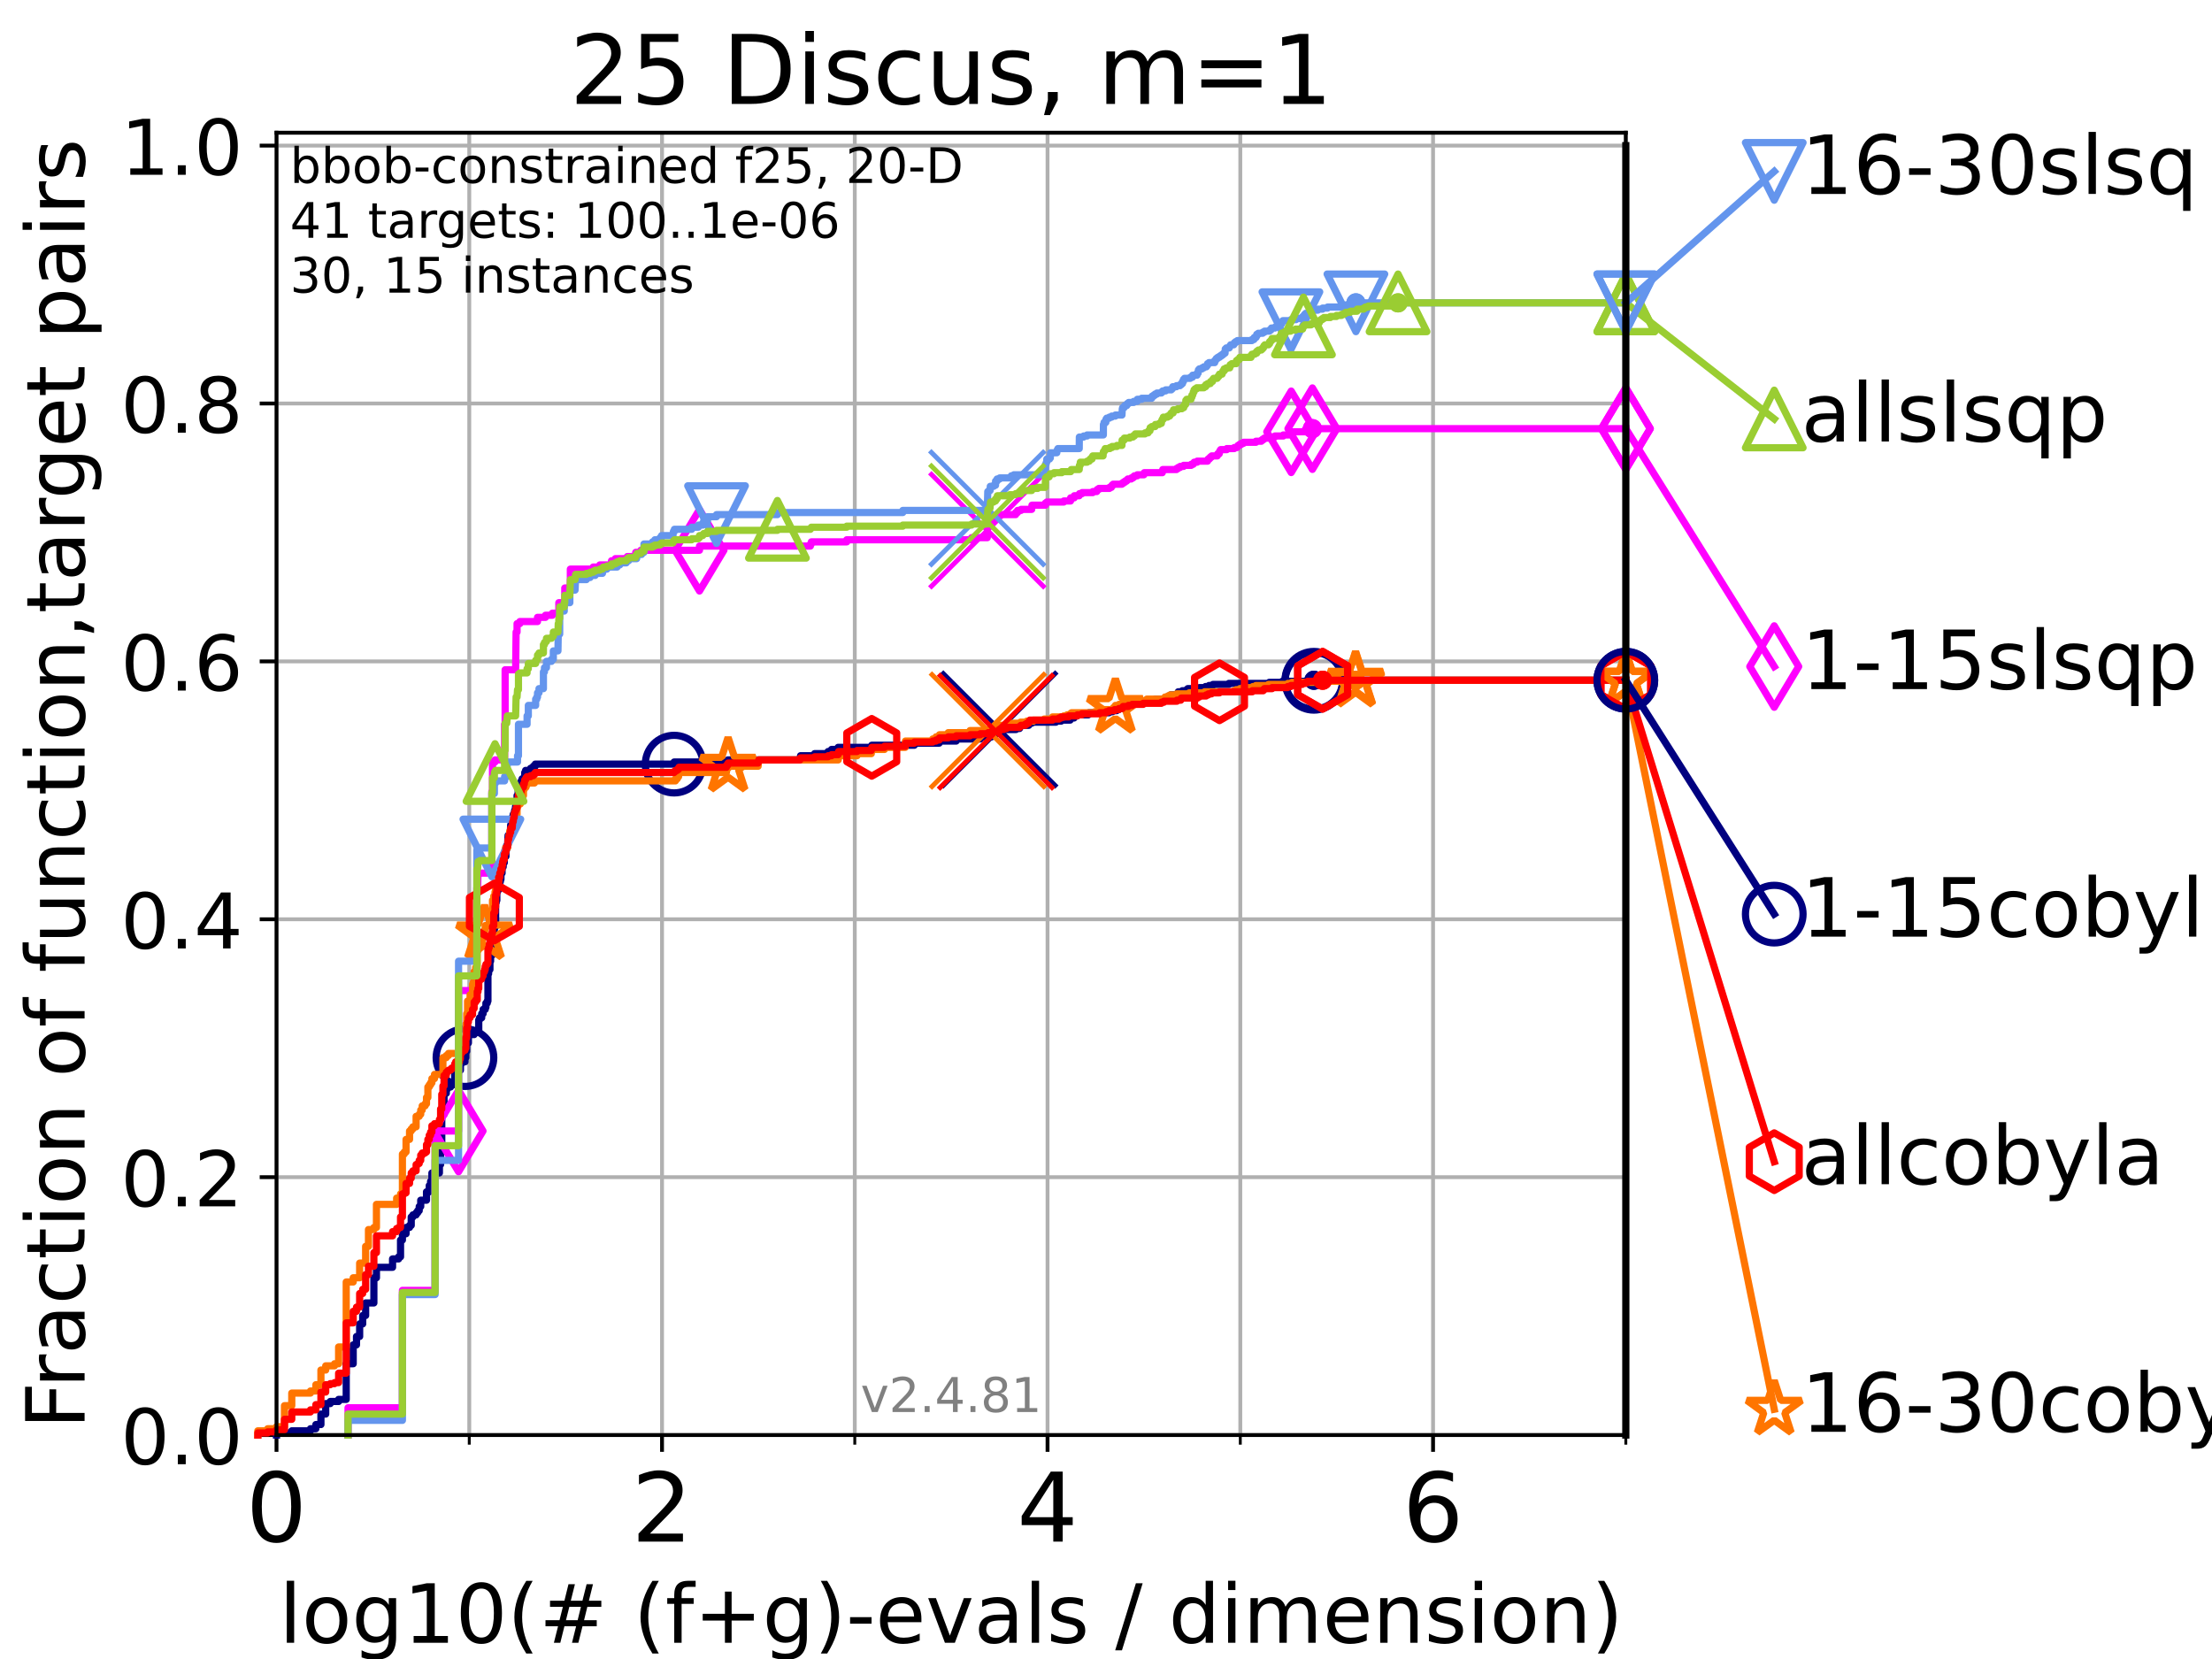 <?xml version="1.0" encoding="utf-8" standalone="no"?>
<!DOCTYPE svg PUBLIC "-//W3C//DTD SVG 1.1//EN"
  "http://www.w3.org/Graphics/SVG/1.1/DTD/svg11.dtd">
<!-- Created with matplotlib (https://matplotlib.org/) -->
<svg height="345.6pt" version="1.1" viewBox="0 0 460.8 345.6" width="460.8pt" xmlns="http://www.w3.org/2000/svg" xmlns:xlink="http://www.w3.org/1999/xlink">
 <defs>
  <style type="text/css">*{stroke-linecap:butt;stroke-linejoin:round;}</style>
 </defs>
 <g id="figure_1">
  <g id="patch_1">
   <path d="M 0 345.6 
L 460.8 345.6 
L 460.8 0 
L 0 0 
z
" style="fill:#ffffff;"/>
  </g>
  <g id="axes_1">
   <g id="patch_2">
    <path d="M 57.6 298.944 
L 338.688 298.944 
L 338.688 27.648 
L 57.6 27.648 
z
" style="fill:#ffffff;"/>
   </g>
   <g id="matplotlib.axis_1">
    <g id="xtick_1">
     <g id="line2d_1">
      <path clip-path="url(#p6228e8f17d)" d="M 57.6 298.944 
L 57.6 27.648 
" style="fill:none;stroke:#b0b0b0;stroke-linecap:square;stroke-width:0.8;"/>
     </g>
     <g id="line2d_2">
      <defs>
       <path d="M 0 0 
L 0 3.5 
" id="mad418ce874" style="stroke:#000000;stroke-width:0.8;"/>
      </defs>
      <g>
       <use style="stroke:#000000;stroke-width:0.8;" x="57.6" xlink:href="#mad418ce874" y="298.944"/>
      </g>
     </g>
     <g id="text_1">
      <!-- 0 -->
      <g transform="translate(51.237 321.141)scale(0.2 -0.2)">
       <defs>
        <path d="M 31.781 66.406 
Q 24.172 66.406 20.328 58.906 
Q 16.5 51.422 16.5 36.375 
Q 16.5 21.391 20.328 13.891 
Q 24.172 6.391 31.781 6.391 
Q 39.453 6.391 43.281 13.891 
Q 47.125 21.391 47.125 36.375 
Q 47.125 51.422 43.281 58.906 
Q 39.453 66.406 31.781 66.406 
z
M 31.781 74.219 
Q 44.047 74.219 50.516 64.516 
Q 56.984 54.828 56.984 36.375 
Q 56.984 17.969 50.516 8.266 
Q 44.047 -1.422 31.781 -1.422 
Q 19.531 -1.422 13.062 8.266 
Q 6.594 17.969 6.594 36.375 
Q 6.594 54.828 13.062 64.516 
Q 19.531 74.219 31.781 74.219 
z
" id="DejaVuSans-48"/>
       </defs>
       <use xlink:href="#DejaVuSans-48"/>
      </g>
     </g>
    </g>
    <g id="xtick_2">
     <g id="line2d_3">
      <path clip-path="url(#p6228e8f17d)" d="M 137.911 298.944 
L 137.911 27.648 
" style="fill:none;stroke:#b0b0b0;stroke-linecap:square;stroke-width:0.8;"/>
     </g>
     <g id="line2d_4">
      <g>
       <use style="stroke:#000000;stroke-width:0.8;" x="137.911" xlink:href="#mad418ce874" y="298.944"/>
      </g>
     </g>
     <g id="text_2">
      <!-- 2 -->
      <g transform="translate(131.548 321.141)scale(0.2 -0.2)">
       <defs>
        <path d="M 19.188 8.297 
L 53.609 8.297 
L 53.609 0 
L 7.328 0 
L 7.328 8.297 
Q 12.938 14.109 22.625 23.891 
Q 32.328 33.688 34.812 36.531 
Q 39.547 41.844 41.422 45.531 
Q 43.312 49.219 43.312 52.781 
Q 43.312 58.594 39.234 62.25 
Q 35.156 65.922 28.609 65.922 
Q 23.969 65.922 18.812 64.312 
Q 13.672 62.703 7.812 59.422 
L 7.812 69.391 
Q 13.766 71.781 18.938 73 
Q 24.125 74.219 28.422 74.219 
Q 39.75 74.219 46.484 68.547 
Q 53.219 62.891 53.219 53.422 
Q 53.219 48.922 51.531 44.891 
Q 49.859 40.875 45.406 35.406 
Q 44.188 33.984 37.641 27.219 
Q 31.109 20.453 19.188 8.297 
z
" id="DejaVuSans-50"/>
       </defs>
       <use xlink:href="#DejaVuSans-50"/>
      </g>
     </g>
    </g>
    <g id="xtick_3">
     <g id="line2d_5">
      <path clip-path="url(#p6228e8f17d)" d="M 218.222 298.944 
L 218.222 27.648 
" style="fill:none;stroke:#b0b0b0;stroke-linecap:square;stroke-width:0.8;"/>
     </g>
     <g id="line2d_6">
      <g>
       <use style="stroke:#000000;stroke-width:0.8;" x="218.222" xlink:href="#mad418ce874" y="298.944"/>
      </g>
     </g>
     <g id="text_3">
      <!-- 4 -->
      <g transform="translate(211.859 321.141)scale(0.2 -0.2)">
       <defs>
        <path d="M 37.797 64.312 
L 12.891 25.391 
L 37.797 25.391 
z
M 35.203 72.906 
L 47.609 72.906 
L 47.609 25.391 
L 58.016 25.391 
L 58.016 17.188 
L 47.609 17.188 
L 47.609 0 
L 37.797 0 
L 37.797 17.188 
L 4.891 17.188 
L 4.891 26.703 
z
" id="DejaVuSans-52"/>
       </defs>
       <use xlink:href="#DejaVuSans-52"/>
      </g>
     </g>
    </g>
    <g id="xtick_4">
     <g id="line2d_7">
      <path clip-path="url(#p6228e8f17d)" d="M 298.533 298.944 
L 298.533 27.648 
" style="fill:none;stroke:#b0b0b0;stroke-linecap:square;stroke-width:0.8;"/>
     </g>
     <g id="line2d_8">
      <g>
       <use style="stroke:#000000;stroke-width:0.8;" x="298.533" xlink:href="#mad418ce874" y="298.944"/>
      </g>
     </g>
     <g id="text_4">
      <!-- 6 -->
      <g transform="translate(292.17 321.141)scale(0.2 -0.2)">
       <defs>
        <path d="M 33.016 40.375 
Q 26.375 40.375 22.484 35.828 
Q 18.609 31.297 18.609 23.391 
Q 18.609 15.531 22.484 10.953 
Q 26.375 6.391 33.016 6.391 
Q 39.656 6.391 43.531 10.953 
Q 47.406 15.531 47.406 23.391 
Q 47.406 31.297 43.531 35.828 
Q 39.656 40.375 33.016 40.375 
z
M 52.594 71.297 
L 52.594 62.312 
Q 48.875 64.062 45.094 64.984 
Q 41.312 65.922 37.594 65.922 
Q 27.828 65.922 22.672 59.328 
Q 17.531 52.734 16.797 39.406 
Q 19.672 43.656 24.016 45.922 
Q 28.375 48.188 33.594 48.188 
Q 44.578 48.188 50.953 41.516 
Q 57.328 34.859 57.328 23.391 
Q 57.328 12.156 50.688 5.359 
Q 44.047 -1.422 33.016 -1.422 
Q 20.359 -1.422 13.672 8.266 
Q 6.984 17.969 6.984 36.375 
Q 6.984 53.656 15.188 63.938 
Q 23.391 74.219 37.203 74.219 
Q 40.922 74.219 44.703 73.484 
Q 48.484 72.75 52.594 71.297 
z
" id="DejaVuSans-54"/>
       </defs>
       <use xlink:href="#DejaVuSans-54"/>
      </g>
     </g>
    </g>
    <g id="xtick_5">
     <g id="line2d_9">
      <path clip-path="url(#p6228e8f17d)" d="M 97.755 298.944 
L 97.755 27.648 
" style="fill:none;stroke:#b0b0b0;stroke-linecap:square;stroke-width:0.8;"/>
     </g>
     <g id="line2d_10">
      <defs>
       <path d="M 0 0 
L 0 2 
" id="m421a51944f" style="stroke:#000000;stroke-width:0.6;"/>
      </defs>
      <g>
       <use style="stroke:#000000;stroke-width:0.6;" x="97.755" xlink:href="#m421a51944f" y="298.944"/>
      </g>
     </g>
    </g>
    <g id="xtick_6">
     <g id="line2d_11">
      <path clip-path="url(#p6228e8f17d)" d="M 178.066 298.944 
L 178.066 27.648 
" style="fill:none;stroke:#b0b0b0;stroke-linecap:square;stroke-width:0.8;"/>
     </g>
     <g id="line2d_12">
      <g>
       <use style="stroke:#000000;stroke-width:0.6;" x="178.066" xlink:href="#m421a51944f" y="298.944"/>
      </g>
     </g>
    </g>
    <g id="xtick_7">
     <g id="line2d_13">
      <path clip-path="url(#p6228e8f17d)" d="M 258.377 298.944 
L 258.377 27.648 
" style="fill:none;stroke:#b0b0b0;stroke-linecap:square;stroke-width:0.8;"/>
     </g>
     <g id="line2d_14">
      <g>
       <use style="stroke:#000000;stroke-width:0.6;" x="258.377" xlink:href="#m421a51944f" y="298.944"/>
      </g>
     </g>
    </g>
    <g id="xtick_8">
     <g id="line2d_15">
      <path clip-path="url(#p6228e8f17d)" d="M 338.688 298.944 
L 338.688 27.648 
" style="fill:none;stroke:#b0b0b0;stroke-linecap:square;stroke-width:0.8;"/>
     </g>
     <g id="line2d_16">
      <g>
       <use style="stroke:#000000;stroke-width:0.6;" x="338.688" xlink:href="#m421a51944f" y="298.944"/>
      </g>
     </g>
    </g>
    <g id="text_5">
     <!-- log10(# (f+g)-evals / dimension) -->
     <g transform="translate(58.145 342.218)scale(0.17 -0.17)">
      <defs>
       <path d="M 9.422 75.984 
L 18.406 75.984 
L 18.406 0 
L 9.422 0 
z
" id="DejaVuSans-108"/>
       <path d="M 30.609 48.391 
Q 23.391 48.391 19.188 42.75 
Q 14.984 37.109 14.984 27.297 
Q 14.984 17.484 19.156 11.844 
Q 23.344 6.203 30.609 6.203 
Q 37.797 6.203 41.984 11.859 
Q 46.188 17.531 46.188 27.297 
Q 46.188 37.016 41.984 42.703 
Q 37.797 48.391 30.609 48.391 
z
M 30.609 56 
Q 42.328 56 49.016 48.375 
Q 55.719 40.766 55.719 27.297 
Q 55.719 13.875 49.016 6.219 
Q 42.328 -1.422 30.609 -1.422 
Q 18.844 -1.422 12.172 6.219 
Q 5.516 13.875 5.516 27.297 
Q 5.516 40.766 12.172 48.375 
Q 18.844 56 30.609 56 
z
" id="DejaVuSans-111"/>
       <path d="M 45.406 27.984 
Q 45.406 37.75 41.375 43.109 
Q 37.359 48.484 30.078 48.484 
Q 22.859 48.484 18.828 43.109 
Q 14.797 37.75 14.797 27.984 
Q 14.797 18.266 18.828 12.891 
Q 22.859 7.516 30.078 7.516 
Q 37.359 7.516 41.375 12.891 
Q 45.406 18.266 45.406 27.984 
z
M 54.391 6.781 
Q 54.391 -7.172 48.188 -13.984 
Q 42 -20.797 29.203 -20.797 
Q 24.469 -20.797 20.266 -20.094 
Q 16.062 -19.391 12.109 -17.922 
L 12.109 -9.188 
Q 16.062 -11.328 19.922 -12.344 
Q 23.781 -13.375 27.781 -13.375 
Q 36.625 -13.375 41.016 -8.766 
Q 45.406 -4.156 45.406 5.172 
L 45.406 9.625 
Q 42.625 4.781 38.281 2.391 
Q 33.938 0 27.875 0 
Q 17.828 0 11.672 7.656 
Q 5.516 15.328 5.516 27.984 
Q 5.516 40.672 11.672 48.328 
Q 17.828 56 27.875 56 
Q 33.938 56 38.281 53.609 
Q 42.625 51.219 45.406 46.391 
L 45.406 54.688 
L 54.391 54.688 
z
" id="DejaVuSans-103"/>
       <path d="M 12.406 8.297 
L 28.516 8.297 
L 28.516 63.922 
L 10.984 60.406 
L 10.984 69.391 
L 28.422 72.906 
L 38.281 72.906 
L 38.281 8.297 
L 54.391 8.297 
L 54.391 0 
L 12.406 0 
z
" id="DejaVuSans-49"/>
       <path d="M 31 75.875 
Q 24.469 64.656 21.281 53.656 
Q 18.109 42.672 18.109 31.391 
Q 18.109 20.125 21.312 9.062 
Q 24.516 -2 31 -13.188 
L 23.188 -13.188 
Q 15.875 -1.703 12.234 9.375 
Q 8.594 20.453 8.594 31.391 
Q 8.594 42.281 12.203 53.312 
Q 15.828 64.359 23.188 75.875 
z
" id="DejaVuSans-40"/>
       <path d="M 51.125 44 
L 36.922 44 
L 32.812 27.688 
L 47.125 27.688 
z
M 43.797 71.781 
L 38.719 51.516 
L 52.984 51.516 
L 58.109 71.781 
L 65.922 71.781 
L 60.891 51.516 
L 76.125 51.516 
L 76.125 44 
L 58.984 44 
L 54.984 27.688 
L 70.516 27.688 
L 70.516 20.219 
L 53.078 20.219 
L 48 0 
L 40.188 0 
L 45.219 20.219 
L 30.906 20.219 
L 25.875 0 
L 18.016 0 
L 23.094 20.219 
L 7.719 20.219 
L 7.719 27.688 
L 24.906 27.688 
L 29 44 
L 13.281 44 
L 13.281 51.516 
L 30.906 51.516 
L 35.891 71.781 
z
" id="DejaVuSans-35"/>
       <path id="DejaVuSans-32"/>
       <path d="M 37.109 75.984 
L 37.109 68.5 
L 28.516 68.5 
Q 23.688 68.5 21.797 66.547 
Q 19.922 64.594 19.922 59.516 
L 19.922 54.688 
L 34.719 54.688 
L 34.719 47.703 
L 19.922 47.703 
L 19.922 0 
L 10.891 0 
L 10.891 47.703 
L 2.297 47.703 
L 2.297 54.688 
L 10.891 54.688 
L 10.891 58.5 
Q 10.891 67.625 15.141 71.797 
Q 19.391 75.984 28.609 75.984 
z
" id="DejaVuSans-102"/>
       <path d="M 46 62.703 
L 46 35.5 
L 73.188 35.5 
L 73.188 27.203 
L 46 27.203 
L 46 0 
L 37.797 0 
L 37.797 27.203 
L 10.594 27.203 
L 10.594 35.5 
L 37.797 35.5 
L 37.797 62.703 
z
" id="DejaVuSans-43"/>
       <path d="M 8.016 75.875 
L 15.828 75.875 
Q 23.141 64.359 26.781 53.312 
Q 30.422 42.281 30.422 31.391 
Q 30.422 20.453 26.781 9.375 
Q 23.141 -1.703 15.828 -13.188 
L 8.016 -13.188 
Q 14.5 -2 17.703 9.062 
Q 20.906 20.125 20.906 31.391 
Q 20.906 42.672 17.703 53.656 
Q 14.5 64.656 8.016 75.875 
z
" id="DejaVuSans-41"/>
       <path d="M 4.891 31.391 
L 31.203 31.391 
L 31.203 23.391 
L 4.891 23.391 
z
" id="DejaVuSans-45"/>
       <path d="M 56.203 29.594 
L 56.203 25.203 
L 14.891 25.203 
Q 15.484 15.922 20.484 11.062 
Q 25.484 6.203 34.422 6.203 
Q 39.594 6.203 44.453 7.469 
Q 49.312 8.734 54.109 11.281 
L 54.109 2.781 
Q 49.266 0.734 44.188 -0.344 
Q 39.109 -1.422 33.891 -1.422 
Q 20.797 -1.422 13.156 6.188 
Q 5.516 13.812 5.516 26.812 
Q 5.516 40.234 12.766 48.109 
Q 20.016 56 32.328 56 
Q 43.359 56 49.781 48.891 
Q 56.203 41.797 56.203 29.594 
z
M 47.219 32.234 
Q 47.125 39.594 43.094 43.984 
Q 39.062 48.391 32.422 48.391 
Q 24.906 48.391 20.391 44.141 
Q 15.875 39.891 15.188 32.172 
z
" id="DejaVuSans-101"/>
       <path d="M 2.984 54.688 
L 12.5 54.688 
L 29.594 8.797 
L 46.688 54.688 
L 56.203 54.688 
L 35.688 0 
L 23.484 0 
z
" id="DejaVuSans-118"/>
       <path d="M 34.281 27.484 
Q 23.391 27.484 19.188 25 
Q 14.984 22.516 14.984 16.5 
Q 14.984 11.719 18.141 8.906 
Q 21.297 6.109 26.703 6.109 
Q 34.188 6.109 38.703 11.406 
Q 43.219 16.703 43.219 25.484 
L 43.219 27.484 
z
M 52.203 31.203 
L 52.203 0 
L 43.219 0 
L 43.219 8.297 
Q 40.141 3.328 35.547 0.953 
Q 30.953 -1.422 24.312 -1.422 
Q 15.922 -1.422 10.953 3.297 
Q 6 8.016 6 15.922 
Q 6 25.141 12.172 29.828 
Q 18.359 34.516 30.609 34.516 
L 43.219 34.516 
L 43.219 35.406 
Q 43.219 41.609 39.141 45 
Q 35.062 48.391 27.688 48.391 
Q 23 48.391 18.547 47.266 
Q 14.109 46.141 10.016 43.891 
L 10.016 52.203 
Q 14.938 54.109 19.578 55.047 
Q 24.219 56 28.609 56 
Q 40.484 56 46.344 49.844 
Q 52.203 43.703 52.203 31.203 
z
" id="DejaVuSans-97"/>
       <path d="M 44.281 53.078 
L 44.281 44.578 
Q 40.484 46.531 36.375 47.5 
Q 32.281 48.484 27.875 48.484 
Q 21.188 48.484 17.844 46.438 
Q 14.5 44.391 14.5 40.281 
Q 14.5 37.156 16.891 35.375 
Q 19.281 33.594 26.516 31.984 
L 29.594 31.297 
Q 39.156 29.25 43.188 25.516 
Q 47.219 21.781 47.219 15.094 
Q 47.219 7.469 41.188 3.016 
Q 35.156 -1.422 24.609 -1.422 
Q 20.219 -1.422 15.453 -0.562 
Q 10.688 0.297 5.422 2 
L 5.422 11.281 
Q 10.406 8.688 15.234 7.391 
Q 20.062 6.109 24.812 6.109 
Q 31.156 6.109 34.562 8.281 
Q 37.984 10.453 37.984 14.406 
Q 37.984 18.062 35.516 20.016 
Q 33.062 21.969 24.703 23.781 
L 21.578 24.516 
Q 13.234 26.266 9.516 29.906 
Q 5.812 33.547 5.812 39.891 
Q 5.812 47.609 11.281 51.797 
Q 16.75 56 26.812 56 
Q 31.781 56 36.172 55.266 
Q 40.578 54.547 44.281 53.078 
z
" id="DejaVuSans-115"/>
       <path d="M 25.391 72.906 
L 33.688 72.906 
L 8.297 -9.281 
L 0 -9.281 
z
" id="DejaVuSans-47"/>
       <path d="M 45.406 46.391 
L 45.406 75.984 
L 54.391 75.984 
L 54.391 0 
L 45.406 0 
L 45.406 8.203 
Q 42.578 3.328 38.25 0.953 
Q 33.938 -1.422 27.875 -1.422 
Q 17.969 -1.422 11.734 6.484 
Q 5.516 14.406 5.516 27.297 
Q 5.516 40.188 11.734 48.094 
Q 17.969 56 27.875 56 
Q 33.938 56 38.25 53.625 
Q 42.578 51.266 45.406 46.391 
z
M 14.797 27.297 
Q 14.797 17.391 18.875 11.75 
Q 22.953 6.109 30.078 6.109 
Q 37.203 6.109 41.297 11.75 
Q 45.406 17.391 45.406 27.297 
Q 45.406 37.203 41.297 42.844 
Q 37.203 48.484 30.078 48.484 
Q 22.953 48.484 18.875 42.844 
Q 14.797 37.203 14.797 27.297 
z
" id="DejaVuSans-100"/>
       <path d="M 9.422 54.688 
L 18.406 54.688 
L 18.406 0 
L 9.422 0 
z
M 9.422 75.984 
L 18.406 75.984 
L 18.406 64.594 
L 9.422 64.594 
z
" id="DejaVuSans-105"/>
       <path d="M 52 44.188 
Q 55.375 50.25 60.062 53.125 
Q 64.75 56 71.094 56 
Q 79.641 56 84.281 50.016 
Q 88.922 44.047 88.922 33.016 
L 88.922 0 
L 79.891 0 
L 79.891 32.719 
Q 79.891 40.578 77.094 44.375 
Q 74.312 48.188 68.609 48.188 
Q 61.625 48.188 57.562 43.547 
Q 53.516 38.922 53.516 30.906 
L 53.516 0 
L 44.484 0 
L 44.484 32.719 
Q 44.484 40.625 41.703 44.406 
Q 38.922 48.188 33.109 48.188 
Q 26.219 48.188 22.156 43.531 
Q 18.109 38.875 18.109 30.906 
L 18.109 0 
L 9.078 0 
L 9.078 54.688 
L 18.109 54.688 
L 18.109 46.188 
Q 21.188 51.219 25.484 53.609 
Q 29.781 56 35.688 56 
Q 41.656 56 45.828 52.969 
Q 50 49.953 52 44.188 
z
" id="DejaVuSans-109"/>
       <path d="M 54.891 33.016 
L 54.891 0 
L 45.906 0 
L 45.906 32.719 
Q 45.906 40.484 42.875 44.328 
Q 39.844 48.188 33.797 48.188 
Q 26.516 48.188 22.312 43.547 
Q 18.109 38.922 18.109 30.906 
L 18.109 0 
L 9.078 0 
L 9.078 54.688 
L 18.109 54.688 
L 18.109 46.188 
Q 21.344 51.125 25.703 53.562 
Q 30.078 56 35.797 56 
Q 45.219 56 50.047 50.172 
Q 54.891 44.344 54.891 33.016 
z
" id="DejaVuSans-110"/>
      </defs>
      <use xlink:href="#DejaVuSans-108"/>
      <use x="27.783" xlink:href="#DejaVuSans-111"/>
      <use x="88.965" xlink:href="#DejaVuSans-103"/>
      <use x="152.441" xlink:href="#DejaVuSans-49"/>
      <use x="216.064" xlink:href="#DejaVuSans-48"/>
      <use x="279.688" xlink:href="#DejaVuSans-40"/>
      <use x="318.701" xlink:href="#DejaVuSans-35"/>
      <use x="402.49" xlink:href="#DejaVuSans-32"/>
      <use x="434.277" xlink:href="#DejaVuSans-40"/>
      <use x="473.291" xlink:href="#DejaVuSans-102"/>
      <use x="508.496" xlink:href="#DejaVuSans-43"/>
      <use x="592.285" xlink:href="#DejaVuSans-103"/>
      <use x="655.762" xlink:href="#DejaVuSans-41"/>
      <use x="694.775" xlink:href="#DejaVuSans-45"/>
      <use x="730.859" xlink:href="#DejaVuSans-101"/>
      <use x="792.383" xlink:href="#DejaVuSans-118"/>
      <use x="851.562" xlink:href="#DejaVuSans-97"/>
      <use x="912.842" xlink:href="#DejaVuSans-108"/>
      <use x="940.625" xlink:href="#DejaVuSans-115"/>
      <use x="992.725" xlink:href="#DejaVuSans-32"/>
      <use x="1024.512" xlink:href="#DejaVuSans-47"/>
      <use x="1058.203" xlink:href="#DejaVuSans-32"/>
      <use x="1089.99" xlink:href="#DejaVuSans-100"/>
      <use x="1153.467" xlink:href="#DejaVuSans-105"/>
      <use x="1181.25" xlink:href="#DejaVuSans-109"/>
      <use x="1278.662" xlink:href="#DejaVuSans-101"/>
      <use x="1340.186" xlink:href="#DejaVuSans-110"/>
      <use x="1403.564" xlink:href="#DejaVuSans-115"/>
      <use x="1455.664" xlink:href="#DejaVuSans-105"/>
      <use x="1483.447" xlink:href="#DejaVuSans-111"/>
      <use x="1544.629" xlink:href="#DejaVuSans-110"/>
      <use x="1608.008" xlink:href="#DejaVuSans-41"/>
     </g>
    </g>
   </g>
   <g id="matplotlib.axis_2">
    <g id="ytick_1">
     <g id="line2d_17">
      <path clip-path="url(#p6228e8f17d)" d="M 57.6 298.944 
L 338.688 298.944 
" style="fill:none;stroke:#b0b0b0;stroke-linecap:square;stroke-width:0.8;"/>
     </g>
     <g id="line2d_18">
      <defs>
       <path d="M 0 0 
L -3.5 0 
" id="m27a99bc59a" style="stroke:#000000;stroke-width:0.8;"/>
      </defs>
      <g>
       <use style="stroke:#000000;stroke-width:0.8;" x="57.6" xlink:href="#m27a99bc59a" y="298.944"/>
      </g>
     </g>
     <g id="text_6">
      <!-- 0.0 -->
      <g transform="translate(25.155 305.023)scale(0.16 -0.16)">
       <defs>
        <path d="M 10.688 12.406 
L 21 12.406 
L 21 0 
L 10.688 0 
z
" id="DejaVuSans-46"/>
       </defs>
       <use xlink:href="#DejaVuSans-48"/>
       <use x="63.623" xlink:href="#DejaVuSans-46"/>
       <use x="95.41" xlink:href="#DejaVuSans-48"/>
      </g>
     </g>
    </g>
    <g id="ytick_2">
     <g id="line2d_19">
      <path clip-path="url(#p6228e8f17d)" d="M 57.6 245.222 
L 338.688 245.222 
" style="fill:none;stroke:#b0b0b0;stroke-linecap:square;stroke-width:0.8;"/>
     </g>
     <g id="line2d_20">
      <g>
       <use style="stroke:#000000;stroke-width:0.8;" x="57.6" xlink:href="#m27a99bc59a" y="245.222"/>
      </g>
     </g>
     <g id="text_7">
      <!-- 0.2 -->
      <g transform="translate(25.155 251.301)scale(0.16 -0.16)">
       <use xlink:href="#DejaVuSans-48"/>
       <use x="63.623" xlink:href="#DejaVuSans-46"/>
       <use x="95.41" xlink:href="#DejaVuSans-50"/>
      </g>
     </g>
    </g>
    <g id="ytick_3">
     <g id="line2d_21">
      <path clip-path="url(#p6228e8f17d)" d="M 57.6 191.5 
L 338.688 191.5 
" style="fill:none;stroke:#b0b0b0;stroke-linecap:square;stroke-width:0.8;"/>
     </g>
     <g id="line2d_22">
      <g>
       <use style="stroke:#000000;stroke-width:0.8;" x="57.6" xlink:href="#m27a99bc59a" y="191.5"/>
      </g>
     </g>
     <g id="text_8">
      <!-- 0.4 -->
      <g transform="translate(25.155 197.579)scale(0.16 -0.16)">
       <use xlink:href="#DejaVuSans-48"/>
       <use x="63.623" xlink:href="#DejaVuSans-46"/>
       <use x="95.41" xlink:href="#DejaVuSans-52"/>
      </g>
     </g>
    </g>
    <g id="ytick_4">
     <g id="line2d_23">
      <path clip-path="url(#p6228e8f17d)" d="M 57.6 137.778 
L 338.688 137.778 
" style="fill:none;stroke:#b0b0b0;stroke-linecap:square;stroke-width:0.8;"/>
     </g>
     <g id="line2d_24">
      <g>
       <use style="stroke:#000000;stroke-width:0.8;" x="57.6" xlink:href="#m27a99bc59a" y="137.778"/>
      </g>
     </g>
     <g id="text_9">
      <!-- 0.6 -->
      <g transform="translate(25.155 143.857)scale(0.16 -0.16)">
       <use xlink:href="#DejaVuSans-48"/>
       <use x="63.623" xlink:href="#DejaVuSans-46"/>
       <use x="95.41" xlink:href="#DejaVuSans-54"/>
      </g>
     </g>
    </g>
    <g id="ytick_5">
     <g id="line2d_25">
      <path clip-path="url(#p6228e8f17d)" d="M 57.6 84.056 
L 338.688 84.056 
" style="fill:none;stroke:#b0b0b0;stroke-linecap:square;stroke-width:0.8;"/>
     </g>
     <g id="line2d_26">
      <g>
       <use style="stroke:#000000;stroke-width:0.8;" x="57.6" xlink:href="#m27a99bc59a" y="84.056"/>
      </g>
     </g>
     <g id="text_10">
      <!-- 0.8 -->
      <g transform="translate(25.155 90.135)scale(0.16 -0.16)">
       <defs>
        <path d="M 31.781 34.625 
Q 24.75 34.625 20.719 30.859 
Q 16.703 27.094 16.703 20.516 
Q 16.703 13.922 20.719 10.156 
Q 24.75 6.391 31.781 6.391 
Q 38.812 6.391 42.859 10.172 
Q 46.922 13.969 46.922 20.516 
Q 46.922 27.094 42.891 30.859 
Q 38.875 34.625 31.781 34.625 
z
M 21.922 38.812 
Q 15.578 40.375 12.031 44.719 
Q 8.5 49.078 8.5 55.328 
Q 8.5 64.062 14.719 69.141 
Q 20.953 74.219 31.781 74.219 
Q 42.672 74.219 48.875 69.141 
Q 55.078 64.062 55.078 55.328 
Q 55.078 49.078 51.531 44.719 
Q 48 40.375 41.703 38.812 
Q 48.828 37.156 52.797 32.312 
Q 56.781 27.484 56.781 20.516 
Q 56.781 9.906 50.312 4.234 
Q 43.844 -1.422 31.781 -1.422 
Q 19.734 -1.422 13.25 4.234 
Q 6.781 9.906 6.781 20.516 
Q 6.781 27.484 10.781 32.312 
Q 14.797 37.156 21.922 38.812 
z
M 18.312 54.391 
Q 18.312 48.734 21.844 45.562 
Q 25.391 42.391 31.781 42.391 
Q 38.141 42.391 41.719 45.562 
Q 45.312 48.734 45.312 54.391 
Q 45.312 60.062 41.719 63.234 
Q 38.141 66.406 31.781 66.406 
Q 25.391 66.406 21.844 63.234 
Q 18.312 60.062 18.312 54.391 
z
" id="DejaVuSans-56"/>
       </defs>
       <use xlink:href="#DejaVuSans-48"/>
       <use x="63.623" xlink:href="#DejaVuSans-46"/>
       <use x="95.41" xlink:href="#DejaVuSans-56"/>
      </g>
     </g>
    </g>
    <g id="ytick_6">
     <g id="line2d_27">
      <path clip-path="url(#p6228e8f17d)" d="M 57.6 30.334 
L 338.688 30.334 
" style="fill:none;stroke:#b0b0b0;stroke-linecap:square;stroke-width:0.8;"/>
     </g>
     <g id="line2d_28">
      <g>
       <use style="stroke:#000000;stroke-width:0.8;" x="57.6" xlink:href="#m27a99bc59a" y="30.334"/>
      </g>
     </g>
     <g id="text_11">
      <!-- 1.0 -->
      <g transform="translate(25.155 36.413)scale(0.16 -0.16)">
       <use xlink:href="#DejaVuSans-49"/>
       <use x="63.623" xlink:href="#DejaVuSans-46"/>
       <use x="95.41" xlink:href="#DejaVuSans-48"/>
      </g>
     </g>
    </g>
    <g id="text_12">
     <!-- Fraction of function,target pairs -->
     <g transform="translate(17.62 297.681)rotate(-90)scale(0.17 -0.17)">
      <defs>
       <path d="M 9.812 72.906 
L 51.703 72.906 
L 51.703 64.594 
L 19.672 64.594 
L 19.672 43.109 
L 48.578 43.109 
L 48.578 34.812 
L 19.672 34.812 
L 19.672 0 
L 9.812 0 
z
" id="DejaVuSans-70"/>
       <path d="M 41.109 46.297 
Q 39.594 47.172 37.812 47.578 
Q 36.031 48 33.891 48 
Q 26.266 48 22.188 43.047 
Q 18.109 38.094 18.109 28.812 
L 18.109 0 
L 9.078 0 
L 9.078 54.688 
L 18.109 54.688 
L 18.109 46.188 
Q 20.953 51.172 25.484 53.578 
Q 30.031 56 36.531 56 
Q 37.453 56 38.578 55.875 
Q 39.703 55.766 41.062 55.516 
z
" id="DejaVuSans-114"/>
       <path d="M 48.781 52.594 
L 48.781 44.188 
Q 44.969 46.297 41.141 47.344 
Q 37.312 48.391 33.406 48.391 
Q 24.656 48.391 19.812 42.844 
Q 14.984 37.312 14.984 27.297 
Q 14.984 17.281 19.812 11.734 
Q 24.656 6.203 33.406 6.203 
Q 37.312 6.203 41.141 7.25 
Q 44.969 8.297 48.781 10.406 
L 48.781 2.094 
Q 45.016 0.344 40.984 -0.531 
Q 36.969 -1.422 32.422 -1.422 
Q 20.062 -1.422 12.781 6.344 
Q 5.516 14.109 5.516 27.297 
Q 5.516 40.672 12.859 48.328 
Q 20.219 56 33.016 56 
Q 37.156 56 41.109 55.141 
Q 45.062 54.297 48.781 52.594 
z
" id="DejaVuSans-99"/>
       <path d="M 18.312 70.219 
L 18.312 54.688 
L 36.812 54.688 
L 36.812 47.703 
L 18.312 47.703 
L 18.312 18.016 
Q 18.312 11.328 20.141 9.422 
Q 21.969 7.516 27.594 7.516 
L 36.812 7.516 
L 36.812 0 
L 27.594 0 
Q 17.188 0 13.234 3.875 
Q 9.281 7.766 9.281 18.016 
L 9.281 47.703 
L 2.688 47.703 
L 2.688 54.688 
L 9.281 54.688 
L 9.281 70.219 
z
" id="DejaVuSans-116"/>
       <path d="M 8.5 21.578 
L 8.5 54.688 
L 17.484 54.688 
L 17.484 21.922 
Q 17.484 14.156 20.5 10.266 
Q 23.531 6.391 29.594 6.391 
Q 36.859 6.391 41.078 11.031 
Q 45.312 15.672 45.312 23.688 
L 45.312 54.688 
L 54.297 54.688 
L 54.297 0 
L 45.312 0 
L 45.312 8.406 
Q 42.047 3.422 37.719 1 
Q 33.406 -1.422 27.688 -1.422 
Q 18.266 -1.422 13.375 4.438 
Q 8.5 10.297 8.5 21.578 
z
M 31.109 56 
z
" id="DejaVuSans-117"/>
       <path d="M 11.719 12.406 
L 22.016 12.406 
L 22.016 4 
L 14.016 -11.625 
L 7.719 -11.625 
L 11.719 4 
z
" id="DejaVuSans-44"/>
       <path d="M 18.109 8.203 
L 18.109 -20.797 
L 9.078 -20.797 
L 9.078 54.688 
L 18.109 54.688 
L 18.109 46.391 
Q 20.953 51.266 25.266 53.625 
Q 29.594 56 35.594 56 
Q 45.562 56 51.781 48.094 
Q 58.016 40.188 58.016 27.297 
Q 58.016 14.406 51.781 6.484 
Q 45.562 -1.422 35.594 -1.422 
Q 29.594 -1.422 25.266 0.953 
Q 20.953 3.328 18.109 8.203 
z
M 48.688 27.297 
Q 48.688 37.203 44.609 42.844 
Q 40.531 48.484 33.406 48.484 
Q 26.266 48.484 22.188 42.844 
Q 18.109 37.203 18.109 27.297 
Q 18.109 17.391 22.188 11.75 
Q 26.266 6.109 33.406 6.109 
Q 40.531 6.109 44.609 11.75 
Q 48.688 17.391 48.688 27.297 
z
" id="DejaVuSans-112"/>
      </defs>
      <use xlink:href="#DejaVuSans-70"/>
      <use x="50.27" xlink:href="#DejaVuSans-114"/>
      <use x="91.383" xlink:href="#DejaVuSans-97"/>
      <use x="152.662" xlink:href="#DejaVuSans-99"/>
      <use x="207.643" xlink:href="#DejaVuSans-116"/>
      <use x="246.852" xlink:href="#DejaVuSans-105"/>
      <use x="274.635" xlink:href="#DejaVuSans-111"/>
      <use x="335.816" xlink:href="#DejaVuSans-110"/>
      <use x="399.195" xlink:href="#DejaVuSans-32"/>
      <use x="430.982" xlink:href="#DejaVuSans-111"/>
      <use x="492.164" xlink:href="#DejaVuSans-102"/>
      <use x="527.369" xlink:href="#DejaVuSans-32"/>
      <use x="559.156" xlink:href="#DejaVuSans-102"/>
      <use x="594.361" xlink:href="#DejaVuSans-117"/>
      <use x="657.74" xlink:href="#DejaVuSans-110"/>
      <use x="721.119" xlink:href="#DejaVuSans-99"/>
      <use x="776.1" xlink:href="#DejaVuSans-116"/>
      <use x="815.309" xlink:href="#DejaVuSans-105"/>
      <use x="843.092" xlink:href="#DejaVuSans-111"/>
      <use x="904.273" xlink:href="#DejaVuSans-110"/>
      <use x="967.652" xlink:href="#DejaVuSans-44"/>
      <use x="999.439" xlink:href="#DejaVuSans-116"/>
      <use x="1038.648" xlink:href="#DejaVuSans-97"/>
      <use x="1099.928" xlink:href="#DejaVuSans-114"/>
      <use x="1139.291" xlink:href="#DejaVuSans-103"/>
      <use x="1202.768" xlink:href="#DejaVuSans-101"/>
      <use x="1264.291" xlink:href="#DejaVuSans-116"/>
      <use x="1303.5" xlink:href="#DejaVuSans-32"/>
      <use x="1335.287" xlink:href="#DejaVuSans-112"/>
      <use x="1398.764" xlink:href="#DejaVuSans-97"/>
      <use x="1460.043" xlink:href="#DejaVuSans-105"/>
      <use x="1487.826" xlink:href="#DejaVuSans-114"/>
      <use x="1528.939" xlink:href="#DejaVuSans-115"/>
     </g>
    </g>
   </g>
   <g id="line2d_29">
    <defs>
     <path d="M 0 1.5 
C 0.398 1.5 0.779 1.342 1.061 1.061 
C 1.342 0.779 1.5 0.398 1.5 0 
C 1.5 -0.398 1.342 -0.779 1.061 -1.061 
C 0.779 -1.342 0.398 -1.5 0 -1.5 
C -0.398 -1.5 -0.779 -1.342 -1.061 -1.061 
C -1.342 -0.779 -1.5 -0.398 -1.5 0 
C -1.5 0.398 -1.342 0.779 -1.061 1.061 
C -0.779 1.342 -0.398 1.5 0 1.5 
z
" id="ma4f10efda0" style="stroke:#000080;"/>
    </defs>
    <g>
     <use style="fill:#000080;stroke:#000080;" x="273.704" xlink:href="#ma4f10efda0" y="141.709"/>
     <use style="fill:#000080;stroke:#000080;" x="273.704" xlink:href="#ma4f10efda0" y="141.709"/>
    </g>
   </g>
   <g id="line2d_30">
    <path d="M 57.6 298.944 
L 57.6 298.507 
L 60.78 298.507 
L 60.78 298.07 
L 64.671 298.07 
L 64.671 297.634 
L 65.797 297.634 
L 65.797 296.76 
L 66.854 296.76 
L 66.854 294.576 
L 67.851 294.576 
L 67.851 292.393 
L 68.793 292.393 
L 68.793 291.956 
L 70.539 291.956 
L 70.539 291.519 
L 72.125 291.519 
L 72.125 284.094 
L 73.579 284.094 
L 73.579 280.163 
L 74.263 280.163 
L 74.263 278.416 
L 74.922 278.416 
L 74.922 275.796 
L 75.556 275.796 
L 75.556 274.048 
L 76.168 274.048 
L 76.168 271.428 
L 77.885 271.428 
L 77.885 266.187 
L 78.421 266.187 
L 78.421 264.003 
L 81.776 264.003 
L 81.776 262.256 
L 83.037 262.256 
L 83.037 261.819 
L 83.438 261.819 
L 83.438 258.325 
L 83.83 258.325 
L 83.83 257.015 
L 84.588 257.015 
L 84.588 255.704 
L 85.315 255.704 
L 85.315 255.268 
L 85.667 255.268 
L 85.667 253.521 
L 86.013 253.521 
L 86.013 253.084 
L 86.684 253.084 
L 86.684 252.647 
L 87.01 252.647 
L 87.01 252.21 
L 87.33 252.21 
L 87.33 251.337 
L 87.644 251.337 
L 87.644 250.026 
L 88.847 250.026 
L 88.847 248.279 
L 89.419 248.279 
L 89.419 246.969 
L 89.698 246.969 
L 89.698 246.096 
L 89.973 246.096 
L 89.973 244.348 
L 91.535 244.348 
L 91.535 242.601 
L 91.783 242.601 
L 91.783 238.234 
L 92.027 238.234 
L 92.027 232.119 
L 92.504 232.119 
L 92.504 227.751 
L 92.969 227.751 
L 92.969 226.878 
L 93.197 226.878 
L 93.197 226.441 
L 93.864 226.441 
L 93.864 226.004 
L 94.081 226.004 
L 94.081 225.568 
L 94.506 225.568 
L 94.506 225.131 
L 94.715 225.131 
L 94.715 223.821 
L 94.921 223.821 
L 94.921 222.947 
L 95.918 222.947 
L 95.918 221.637 
L 96.111 221.637 
L 96.111 221.2 
L 96.861 221.2 
L 96.861 220.326 
L 97.044 220.326 
L 97.044 219.016 
L 97.224 219.016 
L 97.224 217.269 
L 97.58 217.269 
L 97.58 215.522 
L 98.772 215.522 
L 98.772 215.085 
L 99.732 215.085 
L 99.732 212.465 
L 99.887 212.465 
L 99.887 212.028 
L 100.344 212.028 
L 100.344 211.154 
L 100.642 211.154 
L 100.642 210.281 
L 101.08 210.281 
L 101.08 209.844 
L 101.223 209.844 
L 101.223 208.971 
L 101.507 208.971 
L 101.507 208.534 
L 101.647 208.534 
L 101.647 202.856 
L 101.786 202.856 
L 101.786 201.982 
L 102.06 201.982 
L 102.06 200.235 
L 102.196 200.235 
L 102.196 198.925 
L 102.597 198.925 
L 102.597 198.488 
L 102.729 198.488 
L 102.729 198.052 
L 102.859 198.052 
L 102.859 193.684 
L 102.989 193.684 
L 102.989 193.247 
L 103.118 193.247 
L 103.118 191.937 
L 103.246 191.937 
L 103.246 188.006 
L 103.372 188.006 
L 103.372 187.569 
L 103.498 187.569 
L 103.498 185.822 
L 103.623 185.822 
L 103.623 185.385 
L 103.871 185.385 
L 103.871 184.512 
L 104.115 184.512 
L 104.115 183.638 
L 104.235 183.638 
L 104.235 183.202 
L 104.355 183.202 
L 104.355 181.891 
L 104.592 181.891 
L 104.592 180.581 
L 104.826 180.581 
L 104.826 179.707 
L 105.057 179.707 
L 105.057 178.397 
L 105.398 178.397 
L 105.398 177.087 
L 105.51 177.087 
L 105.51 176.213 
L 105.733 176.213 
L 105.843 174.029 
L 106.276 174.029 
L 106.383 171.846 
L 106.699 171.846 
L 106.803 170.099 
L 106.906 170.099 
L 106.906 169.662 
L 107.111 169.662 
L 107.213 168.788 
L 107.314 168.788 
L 107.415 167.915 
L 107.515 167.915 
L 107.515 167.041 
L 107.713 167.041 
L 107.713 165.731 
L 107.909 165.731 
L 108.006 163.547 
L 108.484 163.547 
L 108.578 162.674 
L 108.764 162.674 
L 108.764 162.237 
L 109.312 162.237 
L 109.312 160.927 
L 109.491 160.927 
L 109.491 160.49 
L 110.527 160.49 
L 110.527 160.053 
L 111.105 160.053 
L 111.105 159.616 
L 111.506 159.616 
L 111.506 159.179 
L 140.431 159.179 
L 140.431 158.743 
L 151.625 158.743 
L 151.625 158.306 
L 166.644 158.306 
L 166.644 157.869 
L 166.768 157.869 
L 166.768 157.432 
L 169.703 157.432 
L 169.703 156.996 
L 172.499 156.996 
L 172.499 156.559 
L 173.225 156.559 
L 173.225 156.122 
L 174.601 156.122 
L 174.601 155.685 
L 181.603 155.685 
L 181.603 155.249 
L 190.467 155.249 
L 190.467 154.812 
L 195.651 154.812 
L 195.651 154.375 
L 199.192 154.375 
L 199.192 153.938 
L 204.214 153.938 
L 204.214 153.502 
L 206.562 153.502 
L 206.562 152.846 
L 207.554 152.846 
L 207.566 152.41 
L 208.129 152.41 
L 208.129 151.973 
L 211.653 151.973 
L 211.653 151.755 
L 212.388 151.755 
L 212.388 151.318 
L 212.676 151.318 
L 212.676 151.099 
L 214.303 151.099 
L 214.303 150.663 
L 214.933 150.663 
L 214.933 150.444 
L 219.953 150.444 
L 219.953 150.226 
L 221.058 150.226 
L 221.058 150.007 
L 222.938 150.007 
L 222.938 149.789 
L 223.068 149.789 
L 223.068 149.571 
L 223.746 149.571 
L 223.746 149.134 
L 224.353 149.134 
L 224.353 148.916 
L 226.711 148.916 
L 226.814 148.479 
L 231.041 148.479 
L 231.041 148.26 
L 231.745 148.26 
L 231.745 148.042 
L 232.625 148.042 
L 232.625 147.824 
L 233.046 147.824 
L 233.046 147.605 
L 233.726 147.605 
L 233.726 147.387 
L 234.096 147.387 
L 234.096 147.168 
L 235.148 147.168 
L 235.148 146.95 
L 235.463 146.95 
L 235.463 146.732 
L 235.669 146.732 
L 235.669 146.513 
L 236.818 146.513 
L 236.818 146.295 
L 237.023 146.295 
L 237.023 146.077 
L 239.106 146.077 
L 239.106 145.858 
L 240.661 145.858 
L 240.661 145.64 
L 242.855 145.64 
L 242.855 145.421 
L 243.373 145.421 
L 243.438 144.985 
L 243.87 144.985 
L 243.87 144.766 
L 245.345 144.766 
L 245.384 144.33 
L 245.46 144.33 
L 245.46 144.111 
L 246.287 144.111 
L 246.287 143.893 
L 247.184 143.893 
L 247.184 143.674 
L 247.428 143.674 
L 247.428 143.456 
L 249.844 143.456 
L 249.844 143.238 
L 251.125 143.238 
L 251.125 143.019 
L 251.858 143.019 
L 251.858 142.801 
L 252.67 142.801 
L 252.67 142.582 
L 255.998 142.582 
L 255.998 142.364 
L 264.405 142.364 
L 264.405 142.146 
L 267.123 142.146 
L 267.123 141.927 
L 273.704 141.927 
L 273.704 141.709 
L 338.688 141.709 
L 338.688 141.709 
" style="fill:none;stroke:#000080;stroke-linecap:square;stroke-width:1.5;"/>
   </g>
   <g id="line2d_31">
    <defs>
     <path d="M 0 6 
C 1.591 6 3.117 5.368 4.243 4.243 
C 5.368 3.117 6 1.591 6 0 
C 6 -1.591 5.368 -3.117 4.243 -4.243 
C 3.117 -5.368 1.591 -6 0 -6 
C -1.591 -6 -3.117 -5.368 -4.243 -4.243 
C -5.368 -3.117 -6 -1.591 -6 0 
C -6 1.591 -5.368 3.117 -4.243 4.243 
C -3.117 5.368 -1.591 6 0 6 
z
" id="mf7b2146163" style="stroke:#000080;stroke-width:1.5;"/>
    </defs>
    <g>
     <use style="fill-opacity:0;stroke:#000080;stroke-width:1.5;" x="96.861" xlink:href="#mf7b2146163" y="220.326"/>
     <use style="fill-opacity:0;stroke:#000080;stroke-width:1.5;" x="140.431" xlink:href="#mf7b2146163" y="159.179"/>
     <use style="fill-opacity:0;stroke:#000080;stroke-width:1.5;" x="273.704" xlink:href="#mf7b2146163" y="141.927"/>
     <use style="fill-opacity:0;stroke:#000080;stroke-width:1.5;" x="273.704" xlink:href="#mf7b2146163" y="141.709"/>
     <use style="fill-opacity:0;stroke:#000080;stroke-width:1.5;" x="338.688" xlink:href="#mf7b2146163" y="141.709"/>
    </g>
   </g>
   <g id="line2d_32">
    <path style="fill:none;stroke:#000080;stroke-linecap:square;stroke-width:1.5;"/>
    <g/>
   </g>
   <g id="line2d_33">
    <path clip-path="url(#p6228e8f17d)" d="M 208.158 151.973 
" style="fill:none;stroke:#000080;stroke-linecap:square;stroke-width:1.5;"/>
    <defs>
     <path d="M -12 12 
L 12 -12 
M -12 -12 
L 12 12 
" id="mc476f1b485" style="stroke:#000080;"/>
    </defs>
    <g clip-path="url(#p6228e8f17d)">
     <use style="fill:#000080;stroke:#000080;" x="208.158" xlink:href="#mc476f1b485" y="151.973"/>
    </g>
   </g>
   <g id="line2d_34">
    <defs>
     <path d="M 0 1.5 
C 0.398 1.5 0.779 1.342 1.061 1.061 
C 1.342 0.779 1.5 0.398 1.5 0 
C 1.5 -0.398 1.342 -0.779 1.061 -1.061 
C 0.779 -1.342 0.398 -1.5 0 -1.5 
C -0.398 -1.5 -0.779 -1.342 -1.061 -1.061 
C -1.342 -0.779 -1.5 -0.398 -1.5 0 
C -1.5 0.398 -1.342 0.779 -1.061 1.061 
C -0.779 1.342 -0.398 1.5 0 1.5 
z
" id="mc79ec05818" style="stroke:#ff00ff;"/>
    </defs>
    <g>
     <use style="fill:#ff00ff;stroke:#ff00ff;" x="273.397" xlink:href="#mc79ec05818" y="89.297"/>
     <use style="fill:#ff00ff;stroke:#ff00ff;" x="273.397" xlink:href="#mc79ec05818" y="89.297"/>
    </g>
   </g>
   <g id="line2d_35">
    <path d="M 72.5 298.944 
L 72.5 293.266 
L 83.83 293.266 
L 83.83 268.807 
L 90.641 268.807 
L 90.641 235.613 
L 95.526 235.613 
L 95.526 206.35 
L 99.338 206.35 
L 99.338 184.949 
L 99.497 184.949 
L 99.575 181.891 
L 102.465 181.891 
L 102.465 164.857 
L 102.597 164.857 
L 102.597 158.743 
L 103.118 158.743 
L 103.118 158.306 
L 105.115 158.306 
L 105.115 150.881 
L 105.229 150.881 
L 105.229 139.525 
L 107.415 139.525 
L 107.515 131.663 
L 107.713 131.663 
L 107.713 129.916 
L 108.294 129.916 
L 108.294 129.48 
L 111.975 129.48 
L 111.975 128.606 
L 113.63 128.606 
L 113.63 128.169 
L 115.077 128.169 
L 115.077 127.732 
L 116.413 127.732 
L 116.413 125.549 
L 117.654 125.549 
L 117.654 122.491 
L 118.813 122.491 
L 118.813 118.56 
L 123.574 118.56 
L 123.574 118.124 
L 124.947 118.124 
L 124.947 117.687 
L 127.39 117.687 
L 127.39 116.813 
L 128.184 116.813 
L 128.184 116.377 
L 130.678 116.377 
L 130.678 115.94 
L 132.399 115.94 
L 132.434 115.066 
L 133.499 115.066 
L 133.499 114.63 
L 145.716 114.63 
L 145.716 113.756 
L 168.819 113.756 
L 168.819 113.319 
L 169.018 113.319 
L 169.018 112.883 
L 176.391 112.883 
L 176.391 112.446 
L 202.404 112.446 
L 202.404 112.009 
L 205.665 112.009 
L 205.75 108.515 
L 206.239 108.515 
L 206.239 108.296 
L 206.988 108.296 
L 206.988 107.86 
L 207.216 107.86 
L 207.216 107.641 
L 207.673 107.641 
L 207.695 107.205 
L 211.574 107.205 
L 211.574 106.768 
L 211.976 106.768 
L 211.976 106.331 
L 212.699 106.331 
L 212.699 106.113 
L 214.924 106.113 
L 214.976 105.239 
L 217.77 105.239 
L 217.77 104.802 
L 218.052 104.802 
L 218.052 104.584 
L 221.602 104.584 
L 221.602 104.366 
L 223.017 104.366 
L 223.03 103.71 
L 223.778 103.71 
L 223.793 103.274 
L 224.821 103.274 
L 224.866 102.837 
L 225.425 102.837 
L 225.425 102.619 
L 227.647 102.619 
L 227.647 102.4 
L 228.476 102.4 
L 228.573 101.963 
L 228.914 101.963 
L 228.914 101.745 
L 231.12 101.745 
L 231.12 101.527 
L 231.525 101.527 
L 231.525 101.308 
L 231.639 101.308 
L 231.639 101.09 
L 231.881 101.09 
L 231.881 100.871 
L 233.713 100.871 
L 233.713 100.653 
L 234.047 100.653 
L 234.047 100.435 
L 234.37 100.435 
L 234.37 100.216 
L 234.699 100.216 
L 234.699 99.998 
L 234.94 99.998 
L 234.94 99.78 
L 235.662 99.78 
L 235.662 99.561 
L 236.039 99.561 
L 236.039 99.343 
L 236.307 99.343 
L 236.307 99.124 
L 236.914 99.124 
L 236.914 98.906 
L 238.293 98.906 
L 238.372 98.469 
L 242.133 98.469 
L 242.221 97.814 
L 245.088 97.814 
L 245.088 97.596 
L 245.428 97.596 
L 245.428 97.377 
L 245.846 97.377 
L 245.846 97.159 
L 246.569 97.159 
L 246.569 96.941 
L 248.145 96.941 
L 248.145 96.722 
L 248.569 96.722 
L 248.569 96.504 
L 248.763 96.504 
L 248.763 96.285 
L 249.392 96.285 
L 249.392 96.067 
L 251.555 96.067 
L 251.555 95.849 
L 251.666 95.849 
L 251.666 95.63 
L 251.933 95.63 
L 251.933 95.412 
L 252.15 95.412 
L 252.15 95.194 
L 252.408 95.194 
L 252.408 94.975 
L 253.585 94.975 
L 253.661 94.538 
L 253.988 94.538 
L 254.024 94.102 
L 254.132 94.102 
L 254.132 93.883 
L 254.279 93.883 
L 254.279 93.665 
L 255.566 93.665 
L 255.566 93.447 
L 257.118 93.447 
L 257.118 93.228 
L 257.717 93.228 
L 257.717 93.01 
L 257.9 93.01 
L 257.9 92.791 
L 258.224 92.791 
L 258.224 92.573 
L 258.6 92.573 
L 258.6 92.355 
L 259.043 92.355 
L 259.043 92.136 
L 261.635 92.136 
L 261.635 91.918 
L 262.76 91.918 
L 262.76 91.699 
L 263.047 91.699 
L 263.047 91.481 
L 263.362 91.481 
L 263.362 91.263 
L 264.494 91.263 
L 264.494 91.044 
L 265.57 91.044 
L 265.57 90.826 
L 267.337 90.826 
L 267.337 90.608 
L 268.461 90.608 
L 268.461 90.389 
L 268.713 90.389 
L 268.713 90.171 
L 268.982 90.171 
L 268.982 89.952 
L 271.842 89.952 
L 271.901 89.516 
L 273.397 89.516 
L 273.397 89.297 
L 338.688 89.297 
L 338.688 89.297 
" style="fill:none;stroke:#ff00ff;stroke-linecap:square;stroke-width:1.5;"/>
   </g>
   <g id="line2d_36">
    <defs>
     <path d="M -0 8.485 
L 5.091 0 
L 0 -8.485 
L -5.091 -0 
z
" id="m7297082995" style="stroke:#ff00ff;stroke-linejoin:miter;stroke-width:1.5;"/>
    </defs>
    <g>
     <use style="fill-opacity:0;stroke:#ff00ff;stroke-linejoin:miter;stroke-width:1.5;" x="95.526" xlink:href="#m7297082995" y="235.613"/>
     <use style="fill-opacity:0;stroke:#ff00ff;stroke-linejoin:miter;stroke-width:1.5;" x="145.716" xlink:href="#m7297082995" y="114.63"/>
     <use style="fill-opacity:0;stroke:#ff00ff;stroke-linejoin:miter;stroke-width:1.5;" x="268.982" xlink:href="#m7297082995" y="89.952"/>
     <use style="fill-opacity:0;stroke:#ff00ff;stroke-linejoin:miter;stroke-width:1.5;" x="273.397" xlink:href="#m7297082995" y="89.297"/>
     <use style="fill-opacity:0;stroke:#ff00ff;stroke-linejoin:miter;stroke-width:1.5;" x="338.688" xlink:href="#m7297082995" y="89.297"/>
    </g>
   </g>
   <g id="line2d_37">
    <path style="fill:none;stroke:#ff00ff;stroke-linecap:square;stroke-width:1.5;"/>
    <g/>
   </g>
   <g id="line2d_38">
    <path clip-path="url(#p6228e8f17d)" d="M 205.684 110.48 
" style="fill:none;stroke:#ff00ff;stroke-linecap:square;stroke-width:1.5;"/>
    <defs>
     <path d="M -12 12 
L 12 -12 
M -12 -12 
L 12 12 
" id="m1101a0098d" style="stroke:#ff00ff;"/>
    </defs>
    <g clip-path="url(#p6228e8f17d)">
     <use style="fill:#ff00ff;stroke:#ff00ff;" x="205.684" xlink:href="#m1101a0098d" y="110.48"/>
    </g>
   </g>
   <g id="line2d_39">
    <defs>
     <path d="M 0 1.5 
C 0.398 1.5 0.779 1.342 1.061 1.061 
C 1.342 0.779 1.5 0.398 1.5 0 
C 1.5 -0.398 1.342 -0.779 1.061 -1.061 
C 0.779 -1.342 0.398 -1.5 0 -1.5 
C -0.398 -1.5 -0.779 -1.342 -1.061 -1.061 
C -1.342 -0.779 -1.5 -0.398 -1.5 0 
C -1.5 0.398 -1.342 0.779 -1.061 1.061 
C -0.779 1.342 -0.398 1.5 0 1.5 
z
" id="m31475f1cf8" style="stroke:#ff7500;"/>
    </defs>
    <g>
     <use style="fill:#ff7500;stroke:#ff7500;" x="282.393" xlink:href="#m31475f1cf8" y="141.709"/>
     <use style="fill:#ff7500;stroke:#ff7500;" x="282.393" xlink:href="#m31475f1cf8" y="141.709"/>
    </g>
   </g>
   <g id="line2d_40">
    <path d="M 53.709 298.944 
L 53.709 298.07 
L 55.763 298.07 
L 55.763 297.634 
L 57.6 297.634 
L 57.6 297.197 
L 59.262 297.197 
L 59.262 292.829 
L 60.78 292.829 
L 60.78 290.209 
L 64.671 290.209 
L 64.671 289.772 
L 65.797 289.772 
L 65.797 288.462 
L 66.854 288.462 
L 66.854 285.404 
L 67.851 285.404 
L 67.851 284.531 
L 69.688 284.531 
L 69.688 284.094 
L 70.539 284.094 
L 70.539 280.6 
L 72.125 280.6 
L 72.125 267.06 
L 73.579 267.06 
L 73.579 266.187 
L 74.922 266.187 
L 74.922 263.129 
L 76.168 263.129 
L 76.168 259.635 
L 76.759 259.635 
L 76.759 256.141 
L 77.885 256.141 
L 77.885 255.704 
L 78.421 255.704 
L 78.421 250.9 
L 82.627 250.9 
L 82.627 249.59 
L 83.438 249.59 
L 83.438 248.716 
L 83.83 248.716 
L 83.83 240.418 
L 84.213 240.418 
L 84.213 239.981 
L 84.588 239.981 
L 84.588 237.36 
L 85.315 237.36 
L 85.315 235.613 
L 85.667 235.613 
L 85.667 235.176 
L 86.013 235.176 
L 86.013 234.74 
L 86.684 234.74 
L 86.684 232.556 
L 87.33 232.556 
L 87.33 232.119 
L 87.644 232.119 
L 87.644 231.246 
L 87.952 231.246 
L 87.952 230.372 
L 88.554 230.372 
L 88.554 229.935 
L 88.847 229.935 
L 88.847 228.625 
L 89.135 228.625 
L 89.135 226.441 
L 89.419 226.441 
L 89.419 226.004 
L 89.698 226.004 
L 89.698 225.568 
L 89.973 225.568 
L 89.973 224.694 
L 90.509 224.694 
L 90.509 223.821 
L 92.267 223.821 
L 92.267 220.326 
L 92.969 220.326 
L 92.969 219.89 
L 93.422 219.89 
L 93.422 219.453 
L 95.723 219.453 
L 95.723 218.143 
L 95.918 218.143 
L 95.918 217.269 
L 96.301 217.269 
L 96.301 216.396 
L 97.044 216.396 
L 97.044 213.338 
L 97.224 213.338 
L 97.224 211.154 
L 97.403 211.154 
L 97.403 208.534 
L 97.929 208.534 
L 97.929 207.224 
L 98.439 207.224 
L 98.439 205.04 
L 98.606 205.04 
L 98.606 204.603 
L 98.772 204.603 
L 98.772 202.419 
L 99.098 202.419 
L 99.098 201.546 
L 99.418 201.546 
L 99.418 198.052 
L 99.575 198.052 
L 99.575 196.741 
L 99.732 196.741 
L 99.732 196.304 
L 100.04 196.304 
L 100.04 195.868 
L 100.493 195.868 
L 100.493 195.431 
L 100.642 195.431 
L 100.642 194.994 
L 100.789 194.994 
L 100.789 194.557 
L 100.935 194.557 
L 100.935 193.684 
L 101.08 193.684 
L 101.08 192.81 
L 101.924 192.81 
L 101.924 191.5 
L 102.465 191.5 
L 102.465 189.753 
L 102.597 189.753 
L 102.597 187.569 
L 102.859 187.569 
L 102.859 186.696 
L 103.118 186.696 
L 103.118 185.822 
L 103.246 185.822 
L 103.246 184.949 
L 103.372 184.949 
L 103.372 184.512 
L 103.498 184.512 
L 103.498 184.075 
L 103.747 184.075 
L 103.747 183.638 
L 103.871 183.638 
L 103.871 181.018 
L 104.115 181.018 
L 104.115 180.144 
L 104.592 180.144 
L 104.592 179.707 
L 104.71 179.707 
L 104.71 178.397 
L 105.057 178.397 
L 105.057 177.524 
L 105.172 177.524 
L 105.172 177.087 
L 105.285 177.087 
L 105.285 176.65 
L 105.733 176.65 
L 105.843 175.777 
L 105.952 175.777 
L 106.061 174.029 
L 106.169 174.029 
L 106.169 173.156 
L 106.699 173.156 
L 106.699 172.282 
L 107.009 172.282 
L 107.111 169.662 
L 107.713 169.662 
L 107.713 167.915 
L 107.909 167.915 
L 107.909 167.478 
L 108.389 167.478 
L 108.389 166.604 
L 108.578 166.604 
L 108.578 165.731 
L 109.04 165.731 
L 109.04 164.421 
L 109.222 164.421 
L 109.222 163.984 
L 109.58 163.984 
L 109.58 163.547 
L 109.756 163.547 
L 109.756 163.11 
L 111.346 163.11 
L 111.346 162.674 
L 140.701 162.674 
L 140.701 162.237 
L 141.083 162.237 
L 141.083 161.8 
L 141.357 161.8 
L 141.429 160.927 
L 151.329 160.927 
L 151.337 160.053 
L 151.673 160.053 
L 151.673 159.616 
L 157.926 159.616 
L 157.998 158.743 
L 158.075 158.743 
L 158.075 158.306 
L 174.608 158.306 
L 174.692 157.432 
L 178.535 157.432 
L 178.535 156.996 
L 181.507 156.996 
L 181.588 156.122 
L 184.248 156.122 
L 184.248 155.685 
L 188.581 155.685 
L 188.618 154.375 
L 194.3 154.375 
L 194.3 153.938 
L 194.989 153.938 
L 194.989 153.502 
L 195.703 153.502 
L 195.703 153.065 
L 197.533 153.065 
L 197.533 152.628 
L 202.08 152.628 
L 202.08 152.191 
L 205.853 152.191 
L 205.853 151.973 
L 206.889 151.973 
L 206.889 151.536 
L 208.138 151.536 
L 208.138 151.099 
L 209.667 151.099 
L 209.683 150.663 
L 212.575 150.663 
L 212.575 150.444 
L 213.891 150.444 
L 213.891 150.226 
L 215.305 150.226 
L 215.305 150.007 
L 217.534 150.007 
L 217.534 149.789 
L 219.131 149.789 
L 219.131 149.571 
L 219.25 149.571 
L 219.25 149.352 
L 221.604 149.352 
L 221.604 149.134 
L 222.279 149.134 
L 222.279 148.916 
L 222.929 148.916 
L 222.929 148.697 
L 223.211 148.697 
L 223.211 148.479 
L 228.07 148.479 
L 228.07 148.26 
L 228.869 148.26 
L 228.869 148.042 
L 229.268 148.042 
L 229.268 147.824 
L 231.977 147.824 
L 231.977 147.387 
L 232.359 147.387 
L 232.359 146.95 
L 233.099 146.95 
L 233.099 146.732 
L 234.682 146.732 
L 234.682 146.513 
L 235.348 146.513 
L 235.348 146.295 
L 235.649 146.295 
L 235.649 146.077 
L 238.866 146.077 
L 238.905 145.64 
L 242.552 145.64 
L 242.552 145.421 
L 242.695 145.421 
L 242.695 145.203 
L 243.288 145.203 
L 243.288 144.985 
L 243.742 144.985 
L 243.742 144.766 
L 245.099 144.766 
L 245.099 144.548 
L 247.733 144.548 
L 247.733 144.33 
L 250.94 144.33 
L 250.94 144.111 
L 257.044 144.111 
L 257.044 143.893 
L 257.494 143.893 
L 257.494 143.674 
L 258.283 143.674 
L 258.283 143.456 
L 258.909 143.456 
L 258.909 143.238 
L 260.986 143.238 
L 260.986 143.019 
L 261.621 143.019 
L 261.621 142.801 
L 264.219 142.801 
L 264.219 142.582 
L 268.287 142.582 
L 268.287 142.364 
L 269.093 142.364 
L 269.093 142.146 
L 274.921 142.146 
L 274.921 141.927 
L 282.393 141.927 
L 282.393 141.709 
L 338.688 141.709 
L 338.688 141.709 
" style="fill:none;stroke:#ff7500;stroke-linecap:square;stroke-width:1.5;"/>
   </g>
   <g id="line2d_41">
    <defs>
     <path d="M 0 -6 
L -1.347 -1.854 
L -5.706 -1.854 
L -2.18 0.708 
L -3.527 4.854 
L -0 2.292 
L 3.527 4.854 
L 2.18 0.708 
L 5.706 -1.854 
L 1.347 -1.854 
z
" id="me2f1fe171e" style="stroke:#ff7500;stroke-linejoin:bevel;stroke-width:1.5;"/>
    </defs>
    <g>
     <use style="fill-opacity:0;stroke:#ff7500;stroke-linejoin:bevel;stroke-width:1.5;" x="100.935" xlink:href="#me2f1fe171e" y="194.557"/>
     <use style="fill-opacity:0;stroke:#ff7500;stroke-linejoin:bevel;stroke-width:1.5;" x="151.673" xlink:href="#me2f1fe171e" y="159.616"/>
     <use style="fill-opacity:0;stroke:#ff7500;stroke-linejoin:bevel;stroke-width:1.5;" x="232.359" xlink:href="#me2f1fe171e" y="147.387"/>
     <use style="fill-opacity:0;stroke:#ff7500;stroke-linejoin:bevel;stroke-width:1.5;" x="282.393" xlink:href="#me2f1fe171e" y="141.927"/>
     <use style="fill-opacity:0;stroke:#ff7500;stroke-linejoin:bevel;stroke-width:1.5;" x="282.393" xlink:href="#me2f1fe171e" y="141.709"/>
     <use style="fill-opacity:0;stroke:#ff7500;stroke-linejoin:bevel;stroke-width:1.5;" x="338.688" xlink:href="#me2f1fe171e" y="141.709"/>
    </g>
   </g>
   <g id="line2d_42">
    <path style="fill:none;stroke:#ff7500;stroke-linecap:square;stroke-width:1.5;"/>
    <g/>
   </g>
   <g id="line2d_43">
    <path clip-path="url(#p6228e8f17d)" d="M 205.799 152.191 
" style="fill:none;stroke:#ff7500;stroke-linecap:square;stroke-width:1.5;"/>
    <defs>
     <path d="M -12 12 
L 12 -12 
M -12 -12 
L 12 12 
" id="m6ae11823b2" style="stroke:#ff7500;"/>
    </defs>
    <g clip-path="url(#p6228e8f17d)">
     <use style="fill:#ff7500;stroke:#ff7500;" x="205.799" xlink:href="#m6ae11823b2" y="152.191"/>
    </g>
   </g>
   <g id="line2d_44">
    <defs>
     <path d="M 0 1.5 
C 0.398 1.5 0.779 1.342 1.061 1.061 
C 1.342 0.779 1.5 0.398 1.5 0 
C 1.5 -0.398 1.342 -0.779 1.061 -1.061 
C 0.779 -1.342 0.398 -1.5 0 -1.5 
C -0.398 -1.5 -0.779 -1.342 -1.061 -1.061 
C -1.342 -0.779 -1.5 -0.398 -1.5 0 
C -1.5 0.398 -1.342 0.779 -1.061 1.061 
C -0.779 1.342 -0.398 1.5 0 1.5 
z
" id="m15f9e89383" style="stroke:#6495ed;"/>
    </defs>
    <g>
     <use style="fill:#6495ed;stroke:#6495ed;" x="282.46" xlink:href="#m15f9e89383" y="63.091"/>
     <use style="fill:#6495ed;stroke:#6495ed;" x="282.46" xlink:href="#m15f9e89383" y="63.091"/>
    </g>
   </g>
   <g id="line2d_45">
    <path d="M 72.5 298.944 
L 72.5 295.887 
L 83.83 295.887 
L 83.83 269.681 
L 90.641 269.681 
L 90.641 241.728 
L 95.526 241.728 
L 95.526 200.235 
L 99.338 200.235 
L 99.338 177.087 
L 99.964 177.087 
L 99.964 176.65 
L 102.465 176.65 
L 102.465 165.294 
L 102.989 165.294 
L 102.989 163.11 
L 103.246 163.11 
L 103.246 162.674 
L 105.115 162.674 
L 105.115 161.8 
L 105.566 161.8 
L 105.677 158.743 
L 107.811 158.743 
L 107.811 157.432 
L 108.006 157.432 
L 108.006 150.881 
L 109.8 150.881 
L 109.8 149.134 
L 110.06 149.134 
L 110.06 146.95 
L 111.585 146.95 
L 111.585 145.64 
L 111.82 145.64 
L 111.82 145.203 
L 111.975 145.203 
L 111.975 144.33 
L 112.281 144.33 
L 112.281 143.456 
L 113.204 143.456 
L 113.204 139.962 
L 113.418 139.962 
L 113.418 139.088 
L 113.839 139.088 
L 113.839 137.778 
L 114.882 137.778 
L 114.882 137.341 
L 115.27 137.341 
L 115.27 135.594 
L 116.233 135.594 
L 116.293 132.1 
L 116.592 132.1 
L 116.592 127.296 
L 117.542 127.296 
L 117.542 125.549 
L 118.708 125.549 
L 118.708 122.928 
L 119.801 122.928 
L 119.899 120.744 
L 122.148 120.744 
L 122.148 120.307 
L 122.927 120.307 
L 122.927 119.871 
L 123.985 119.871 
L 123.985 119.434 
L 125.506 119.434 
L 125.506 118.997 
L 125.648 118.997 
L 125.648 118.56 
L 126.423 118.56 
L 126.423 118.124 
L 128.561 118.124 
L 128.561 117.687 
L 129.104 117.687 
L 129.104 117.25 
L 130.465 117.25 
L 130.465 116.813 
L 130.953 116.813 
L 130.953 116.377 
L 132.624 116.377 
L 132.719 115.503 
L 133.656 115.503 
L 133.656 115.066 
L 134.15 115.066 
L 134.15 113.319 
L 135.928 113.319 
L 135.928 112.883 
L 136.419 112.883 
L 136.419 112.446 
L 137.505 112.446 
L 137.505 112.009 
L 137.823 112.009 
L 137.823 111.572 
L 140.196 111.572 
L 140.287 110.699 
L 140.492 110.699 
L 140.492 110.262 
L 144.1 110.262 
L 144.1 109.825 
L 145.48 109.825 
L 145.48 109.388 
L 146.388 109.388 
L 146.388 108.952 
L 146.602 108.952 
L 146.602 108.515 
L 147.384 108.515 
L 147.384 107.641 
L 149.269 107.641 
L 149.269 107.205 
L 161.951 107.205 
L 161.951 106.768 
L 188.071 106.768 
L 188.071 106.331 
L 205.669 106.331 
L 205.771 102.4 
L 205.999 102.4 
L 205.999 102.182 
L 206.263 102.182 
L 206.292 101.308 
L 207 101.308 
L 207 101.09 
L 207.391 101.09 
L 207.392 100.216 
L 207.712 100.216 
L 207.712 99.78 
L 208.252 99.78 
L 208.252 99.561 
L 210.59 99.561 
L 210.663 99.124 
L 211.206 99.124 
L 211.206 98.906 
L 217.742 98.906 
L 217.79 96.722 
L 217.908 96.722 
L 217.966 96.285 
L 218.052 96.285 
L 218.065 95.63 
L 218.646 95.63 
L 218.646 95.412 
L 218.804 95.412 
L 218.837 94.32 
L 220.152 94.32 
L 220.177 93.883 
L 220.269 93.883 
L 220.269 93.665 
L 220.385 93.665 
L 220.385 93.447 
L 224.822 93.447 
L 224.846 91.044 
L 225.743 91.044 
L 225.743 90.826 
L 226.466 90.826 
L 226.466 90.608 
L 229.848 90.608 
L 229.864 88.424 
L 229.989 88.424 
L 229.998 87.987 
L 230.369 87.987 
L 230.393 87.332 
L 230.538 87.332 
L 230.538 87.113 
L 231.089 87.113 
L 231.089 86.895 
L 231.583 86.895 
L 231.583 86.677 
L 232.353 86.677 
L 232.353 86.458 
L 233.729 86.458 
L 233.795 85.148 
L 233.851 85.148 
L 233.851 84.93 
L 234.17 84.93 
L 234.274 84.493 
L 234.721 84.493 
L 234.721 84.274 
L 234.84 84.274 
L 234.84 84.056 
L 235.131 84.056 
L 235.131 83.838 
L 236.154 83.838 
L 236.154 83.619 
L 236.908 83.619 
L 236.918 83.183 
L 237.838 83.183 
L 237.838 82.964 
L 239.919 82.964 
L 239.993 82.527 
L 240.33 82.527 
L 240.33 82.309 
L 240.618 82.309 
L 240.618 82.091 
L 241.007 82.091 
L 241.007 81.872 
L 241.939 81.872 
L 241.939 81.654 
L 242.203 81.654 
L 242.203 81.435 
L 242.829 81.435 
L 242.829 81.217 
L 243.993 81.217 
L 243.993 80.999 
L 244.23 80.999 
L 244.298 80.562 
L 245.081 80.562 
L 245.081 80.344 
L 245.822 80.344 
L 245.822 80.125 
L 246.101 80.125 
L 246.101 79.907 
L 246.334 79.907 
L 246.336 79.47 
L 246.535 79.47 
L 246.547 79.033 
L 246.748 79.033 
L 246.748 78.815 
L 247.948 78.815 
L 247.948 78.597 
L 248.401 78.597 
L 248.443 78.16 
L 249.363 78.16 
L 249.373 77.723 
L 249.603 77.723 
L 249.648 77.068 
L 249.836 77.068 
L 249.836 76.849 
L 250.406 76.849 
L 250.406 76.631 
L 250.787 76.631 
L 250.787 76.413 
L 251.323 76.413 
L 251.323 76.194 
L 251.49 76.194 
L 251.544 75.758 
L 251.847 75.758 
L 251.847 75.539 
L 253.04 75.539 
L 253.04 75.102 
L 253.237 75.102 
L 253.237 74.884 
L 253.376 74.884 
L 253.376 74.666 
L 253.658 74.666 
L 253.658 74.447 
L 254.023 74.447 
L 254.023 74.229 
L 254.34 74.229 
L 254.34 74.011 
L 254.651 74.011 
L 254.651 73.792 
L 254.912 73.792 
L 254.912 73.574 
L 255.206 73.574 
L 255.24 72.7 
L 255.459 72.7 
L 255.459 72.482 
L 256.083 72.482 
L 256.083 72.263 
L 256.199 72.263 
L 256.199 72.045 
L 256.363 72.045 
L 256.363 71.827 
L 257.022 71.827 
L 257.022 71.608 
L 257.134 71.608 
L 257.134 71.39 
L 257.4 71.39 
L 257.4 71.172 
L 257.767 71.172 
L 257.767 70.953 
L 260.793 70.953 
L 260.793 70.735 
L 261.222 70.735 
L 261.275 70.298 
L 261.661 70.298 
L 261.661 70.08 
L 261.779 70.08 
L 261.805 69.643 
L 262.122 69.643 
L 262.122 69.424 
L 263.037 69.424 
L 263.037 69.206 
L 263.409 69.206 
L 263.409 68.988 
L 264.444 68.988 
L 264.444 68.769 
L 264.742 68.769 
L 264.742 68.551 
L 264.863 68.551 
L 264.863 68.333 
L 265.622 68.333 
L 265.622 68.114 
L 265.991 68.114 
L 265.991 67.896 
L 266.316 67.896 
L 266.316 67.677 
L 266.578 67.677 
L 266.578 67.459 
L 267.02 67.459 
L 267.124 67.022 
L 267.233 67.022 
L 267.233 66.804 
L 268.92 66.804 
L 268.92 66.586 
L 269.982 66.586 
L 269.982 66.367 
L 271.127 66.367 
L 271.127 66.149 
L 271.384 66.149 
L 271.384 65.93 
L 271.615 65.93 
L 271.615 65.712 
L 271.761 65.712 
L 271.761 65.494 
L 271.99 65.494 
L 271.99 65.275 
L 272.859 65.275 
L 272.859 65.057 
L 273.229 65.057 
L 273.288 64.62 
L 274.52 64.62 
L 274.52 64.402 
L 275.513 64.402 
L 275.513 64.183 
L 276.554 64.183 
L 276.554 63.965 
L 279.779 63.965 
L 279.779 63.747 
L 280.229 63.747 
L 280.229 63.528 
L 280.972 63.528 
L 280.972 63.31 
L 282.46 63.31 
L 282.46 63.091 
L 338.688 63.091 
L 338.688 63.091 
" style="fill:none;stroke:#6495ed;stroke-linecap:square;stroke-width:1.5;"/>
   </g>
   <g id="line2d_46">
    <defs>
     <path d="M -0 6 
L 6 -6 
L -6 -6 
z
" id="maf185d08c8" style="stroke:#6495ed;stroke-linejoin:miter;stroke-width:1.5;"/>
    </defs>
    <g>
     <use style="fill-opacity:0;stroke:#6495ed;stroke-linejoin:miter;stroke-width:1.5;" x="102.465" xlink:href="#maf185d08c8" y="176.65"/>
     <use style="fill-opacity:0;stroke:#6495ed;stroke-linejoin:miter;stroke-width:1.5;" x="149.269" xlink:href="#maf185d08c8" y="107.205"/>
     <use style="fill-opacity:0;stroke:#6495ed;stroke-linejoin:miter;stroke-width:1.5;" x="268.92" xlink:href="#maf185d08c8" y="66.804"/>
     <use style="fill-opacity:0;stroke:#6495ed;stroke-linejoin:miter;stroke-width:1.5;" x="282.46" xlink:href="#maf185d08c8" y="63.091"/>
     <use style="fill-opacity:0;stroke:#6495ed;stroke-linejoin:miter;stroke-width:1.5;" x="338.688" xlink:href="#maf185d08c8" y="63.091"/>
    </g>
   </g>
   <g id="line2d_47">
    <path style="fill:none;stroke:#6495ed;stroke-linecap:square;stroke-width:1.5;"/>
    <g/>
   </g>
   <g id="line2d_48">
    <path clip-path="url(#p6228e8f17d)" d="M 205.675 105.894 
" style="fill:none;stroke:#6495ed;stroke-linecap:square;stroke-width:1.5;"/>
    <defs>
     <path d="M -12 12 
L 12 -12 
M -12 -12 
L 12 12 
" id="m46dde8a482" style="stroke:#6495ed;"/>
    </defs>
    <g clip-path="url(#p6228e8f17d)">
     <use style="fill:#6495ed;stroke:#6495ed;" x="205.675" xlink:href="#m46dde8a482" y="105.894"/>
    </g>
   </g>
   <g id="line2d_49">
    <defs>
     <path d="M 0 1.5 
C 0.398 1.5 0.779 1.342 1.061 1.061 
C 1.342 0.779 1.5 0.398 1.5 0 
C 1.5 -0.398 1.342 -0.779 1.061 -1.061 
C 0.779 -1.342 0.398 -1.5 0 -1.5 
C -0.398 -1.5 -0.779 -1.342 -1.061 -1.061 
C -1.342 -0.779 -1.5 -0.398 -1.5 0 
C -1.5 0.398 -1.342 0.779 -1.061 1.061 
C -0.779 1.342 -0.398 1.5 0 1.5 
z
" id="m808bdc8de4" style="stroke:#ff0000;"/>
    </defs>
    <g>
     <use style="fill:#ff0000;stroke:#ff0000;" x="275.53" xlink:href="#m808bdc8de4" y="141.709"/>
     <use style="fill:#ff0000;stroke:#ff0000;" x="275.53" xlink:href="#m808bdc8de4" y="141.709"/>
    </g>
   </g>
   <g id="line2d_50">
    <path d="M 53.709 298.944 
L 53.709 298.507 
L 55.763 298.507 
L 55.763 298.289 
L 57.6 298.289 
L 57.6 297.852 
L 59.262 297.852 
L 59.262 295.668 
L 60.78 295.668 
L 60.78 294.14 
L 64.671 294.14 
L 64.671 293.703 
L 65.797 293.703 
L 65.797 292.611 
L 66.854 292.611 
L 66.854 289.99 
L 67.851 289.99 
L 67.851 288.462 
L 68.793 288.462 
L 68.793 288.243 
L 69.688 288.243 
L 69.688 288.025 
L 70.539 288.025 
L 70.539 286.059 
L 72.125 286.059 
L 72.125 275.577 
L 73.579 275.577 
L 73.579 273.175 
L 74.263 273.175 
L 74.263 272.301 
L 74.922 272.301 
L 74.922 269.462 
L 75.556 269.462 
L 75.556 268.589 
L 76.168 268.589 
L 76.168 265.532 
L 76.759 265.532 
L 76.759 263.784 
L 77.885 263.784 
L 77.885 260.946 
L 78.421 260.946 
L 78.421 257.451 
L 81.776 257.451 
L 81.776 256.578 
L 82.627 256.578 
L 82.627 255.923 
L 83.037 255.923 
L 83.037 255.704 
L 83.438 255.704 
L 83.438 253.521 
L 83.83 253.521 
L 83.83 248.716 
L 84.213 248.716 
L 84.213 248.498 
L 84.588 248.498 
L 84.588 246.532 
L 85.315 246.532 
L 85.315 245.44 
L 85.667 245.44 
L 85.667 244.348 
L 86.013 244.348 
L 86.013 243.912 
L 86.684 243.912 
L 86.684 242.601 
L 87.01 242.601 
L 87.01 242.383 
L 87.33 242.383 
L 87.33 241.728 
L 87.644 241.728 
L 87.644 240.636 
L 87.952 240.636 
L 87.952 240.199 
L 88.554 240.199 
L 88.554 239.981 
L 88.847 239.981 
L 88.847 238.452 
L 89.135 238.452 
L 89.135 237.36 
L 89.419 237.36 
L 89.419 236.487 
L 89.698 236.487 
L 89.698 235.832 
L 89.973 235.832 
L 89.973 234.521 
L 90.509 234.521 
L 90.509 234.085 
L 91.535 234.085 
L 91.535 233.211 
L 91.783 233.211 
L 91.783 231.027 
L 92.027 231.027 
L 92.027 227.97 
L 92.267 227.97 
L 92.267 226.223 
L 92.504 226.223 
L 92.504 224.039 
L 92.969 224.039 
L 92.969 223.384 
L 93.197 223.384 
L 93.197 223.165 
L 93.422 223.165 
L 93.422 222.947 
L 93.864 222.947 
L 93.864 222.729 
L 94.081 222.729 
L 94.081 222.51 
L 94.506 222.51 
L 94.506 222.292 
L 94.715 222.292 
L 94.715 221.637 
L 94.921 221.637 
L 94.921 221.2 
L 95.723 221.2 
L 95.723 220.545 
L 95.918 220.545 
L 95.918 219.453 
L 96.111 219.453 
L 96.111 219.235 
L 96.301 219.235 
L 96.301 218.798 
L 96.861 218.798 
L 96.861 218.361 
L 97.044 218.361 
L 97.044 216.177 
L 97.224 216.177 
L 97.224 214.212 
L 97.403 214.212 
L 97.403 212.901 
L 97.58 212.901 
L 97.58 212.028 
L 97.929 212.028 
L 97.929 211.373 
L 98.439 211.373 
L 98.439 210.281 
L 98.606 210.281 
L 98.606 210.063 
L 98.772 210.063 
L 98.772 208.752 
L 99.098 208.752 
L 99.098 208.315 
L 99.418 208.315 
L 99.418 206.568 
L 99.575 206.568 
L 99.575 205.913 
L 99.732 205.913 
L 99.732 204.385 
L 99.887 204.385 
L 99.887 204.166 
L 100.04 204.166 
L 100.04 203.948 
L 100.344 203.948 
L 100.344 203.511 
L 100.493 203.511 
L 100.493 203.293 
L 100.642 203.293 
L 100.642 202.638 
L 100.789 202.638 
L 100.789 202.419 
L 100.935 202.419 
L 100.935 201.982 
L 101.08 201.982 
L 101.08 201.327 
L 101.223 201.327 
L 101.223 200.89 
L 101.507 200.89 
L 101.507 200.672 
L 101.647 200.672 
L 101.647 197.833 
L 101.786 197.833 
L 101.786 197.396 
L 101.924 197.396 
L 101.924 196.741 
L 102.06 196.741 
L 102.06 195.868 
L 102.196 195.868 
L 102.196 195.213 
L 102.465 195.213 
L 102.465 194.339 
L 102.597 194.339 
L 102.597 193.029 
L 102.729 193.029 
L 102.729 192.81 
L 102.859 192.81 
L 102.859 190.19 
L 102.989 190.19 
L 102.989 189.971 
L 103.118 189.971 
L 103.118 188.879 
L 103.246 188.879 
L 103.246 186.477 
L 103.372 186.477 
L 103.372 186.04 
L 103.498 186.04 
L 103.498 184.949 
L 103.623 184.949 
L 103.623 184.73 
L 103.747 184.73 
L 103.747 184.512 
L 103.871 184.512 
L 103.871 182.765 
L 104.115 182.765 
L 104.115 181.891 
L 104.235 181.891 
L 104.235 181.673 
L 104.355 181.673 
L 104.355 181.018 
L 104.592 181.018 
L 104.592 180.144 
L 104.71 180.144 
L 104.71 179.489 
L 104.826 179.489 
L 104.826 179.052 
L 105.057 179.052 
L 105.057 177.96 
L 105.172 177.96 
L 105.172 177.742 
L 105.285 177.742 
L 105.285 177.524 
L 105.398 177.524 
L 105.398 176.868 
L 105.51 176.868 
L 105.51 176.432 
L 105.733 176.432 
L 105.843 174.903 
L 105.952 174.903 
L 106.061 174.029 
L 106.169 174.029 
L 106.276 173.374 
L 106.383 173.374 
L 106.383 172.501 
L 106.699 172.501 
L 106.803 171.191 
L 106.906 171.191 
L 107.009 170.317 
L 107.111 170.317 
L 107.213 169.225 
L 107.314 169.225 
L 107.415 168.788 
L 107.515 168.788 
L 107.515 168.352 
L 107.713 168.352 
L 107.713 166.823 
L 107.909 166.823 
L 108.006 165.513 
L 108.389 165.513 
L 108.484 164.857 
L 108.578 164.857 
L 108.578 164.202 
L 108.764 164.202 
L 108.764 163.984 
L 109.04 163.984 
L 109.04 163.329 
L 109.222 163.329 
L 109.312 162.455 
L 109.491 162.455 
L 109.58 162.018 
L 109.756 162.018 
L 109.756 161.8 
L 110.527 161.8 
L 110.527 161.582 
L 111.105 161.582 
L 111.105 161.363 
L 111.346 161.363 
L 111.346 161.145 
L 111.506 161.145 
L 111.506 160.927 
L 140.431 160.927 
L 140.431 160.708 
L 140.701 160.708 
L 140.701 160.49 
L 141.083 160.49 
L 141.083 160.271 
L 141.357 160.271 
L 141.429 159.835 
L 151.329 159.835 
L 151.337 159.398 
L 151.625 159.398 
L 151.673 158.961 
L 157.926 158.961 
L 157.998 158.524 
L 158.075 158.524 
L 158.075 158.306 
L 166.644 158.306 
L 166.644 158.088 
L 166.768 158.088 
L 166.768 157.869 
L 169.703 157.869 
L 169.703 157.651 
L 172.499 157.651 
L 172.499 157.432 
L 173.225 157.432 
L 173.225 157.214 
L 174.601 157.214 
L 174.692 156.559 
L 178.535 156.559 
L 178.535 156.341 
L 181.507 156.341 
L 181.603 155.685 
L 184.248 155.685 
L 184.248 155.467 
L 188.581 155.467 
L 188.618 154.812 
L 190.467 154.812 
L 190.467 154.593 
L 194.3 154.593 
L 194.3 154.375 
L 194.989 154.375 
L 194.989 154.157 
L 195.651 154.157 
L 195.703 153.72 
L 197.533 153.72 
L 197.533 153.502 
L 199.192 153.502 
L 199.192 153.283 
L 202.08 153.283 
L 202.08 153.065 
L 204.214 153.065 
L 204.214 152.846 
L 205.849 152.846 
L 205.849 152.628 
L 206.562 152.628 
L 206.562 152.41 
L 208.129 152.41 
L 208.138 151.973 
L 209.115 151.973 
L 209.115 151.755 
L 209.697 151.755 
L 209.697 151.536 
L 212.388 151.536 
L 212.388 151.318 
L 212.676 151.318 
L 212.676 151.099 
L 213.56 151.099 
L 213.56 150.881 
L 213.903 150.881 
L 213.903 150.663 
L 214.303 150.663 
L 214.303 150.444 
L 214.43 150.444 
L 214.43 150.226 
L 214.551 150.226 
L 214.551 150.007 
L 219.284 150.007 
L 219.284 149.789 
L 220.62 149.789 
L 220.62 149.571 
L 221.053 149.571 
L 221.053 149.352 
L 222.613 149.352 
L 222.613 149.134 
L 224.445 149.134 
L 224.445 148.916 
L 225.389 148.916 
L 225.389 148.697 
L 229.06 148.697 
L 229.06 148.479 
L 230.434 148.479 
L 230.434 148.26 
L 231.017 148.26 
L 231.017 148.042 
L 232.181 148.042 
L 232.181 147.824 
L 233.089 147.824 
L 233.089 147.605 
L 233.804 147.605 
L 233.804 147.387 
L 233.959 147.387 
L 233.959 147.168 
L 235.056 147.168 
L 235.056 146.95 
L 235.856 146.95 
L 235.856 146.732 
L 238.151 146.732 
L 238.151 146.513 
L 241.926 146.513 
L 241.926 146.295 
L 242.458 146.295 
L 242.458 146.077 
L 245.171 146.077 
L 245.171 145.858 
L 245.974 145.858 
L 246.078 145.421 
L 249.458 145.421 
L 249.458 145.203 
L 249.848 145.203 
L 249.848 144.985 
L 251.253 144.985 
L 251.253 144.766 
L 251.708 144.766 
L 251.708 144.548 
L 252.373 144.548 
L 252.373 144.33 
L 254.045 144.33 
L 254.045 144.111 
L 260.88 144.111 
L 260.88 143.893 
L 263.147 143.893 
L 263.147 143.674 
L 263.387 143.674 
L 263.387 143.456 
L 265.002 143.456 
L 265.002 143.238 
L 268.249 143.238 
L 268.249 143.019 
L 268.911 143.019 
L 268.911 142.801 
L 270.499 142.801 
L 270.499 142.582 
L 271.272 142.582 
L 271.272 142.364 
L 271.997 142.364 
L 271.997 142.146 
L 272.407 142.146 
L 272.407 141.927 
L 275.53 141.927 
L 275.53 141.709 
L 338.688 141.709 
L 338.688 141.709 
" style="fill:none;stroke:#ff0000;stroke-linecap:square;stroke-width:1.5;"/>
   </g>
   <g id="line2d_51">
    <defs>
     <path d="M 0 -6 
L -5.196 -3 
L -5.196 3 
L -0 6 
L 5.196 3 
L 5.196 -3 
z
" id="md0f47f1ff9" style="stroke:#ff0000;stroke-linejoin:miter;stroke-width:1.5;"/>
    </defs>
    <g>
     <use style="fill-opacity:0;stroke:#ff0000;stroke-linejoin:miter;stroke-width:1.5;" x="102.989" xlink:href="#md0f47f1ff9" y="189.971"/>
     <use style="fill-opacity:0;stroke:#ff0000;stroke-linejoin:miter;stroke-width:1.5;" x="181.603" xlink:href="#md0f47f1ff9" y="155.685"/>
     <use style="fill-opacity:0;stroke:#ff0000;stroke-linejoin:miter;stroke-width:1.5;" x="254.045" xlink:href="#md0f47f1ff9" y="144.111"/>
     <use style="fill-opacity:0;stroke:#ff0000;stroke-linejoin:miter;stroke-width:1.5;" x="275.53" xlink:href="#md0f47f1ff9" y="141.709"/>
     <use style="fill-opacity:0;stroke:#ff0000;stroke-linejoin:miter;stroke-width:1.5;" x="275.53" xlink:href="#md0f47f1ff9" y="141.709"/>
     <use style="fill-opacity:0;stroke:#ff0000;stroke-linejoin:miter;stroke-width:1.5;" x="338.688" xlink:href="#md0f47f1ff9" y="141.709"/>
    </g>
   </g>
   <g id="line2d_52">
    <path style="fill:none;stroke:#ff0000;stroke-linecap:square;stroke-width:1.5;"/>
    <g/>
   </g>
   <g id="line2d_53">
    <path clip-path="url(#p6228e8f17d)" d="M 207.498 152.41 
" style="fill:none;stroke:#ff0000;stroke-linecap:square;stroke-width:1.5;"/>
    <defs>
     <path d="M -12 12 
L 12 -12 
M -12 -12 
L 12 12 
" id="m2f10a8cd9e" style="stroke:#ff0000;"/>
    </defs>
    <g clip-path="url(#p6228e8f17d)">
     <use style="fill:#ff0000;stroke:#ff0000;" x="207.498" xlink:href="#m2f10a8cd9e" y="152.41"/>
    </g>
   </g>
   <g id="line2d_54">
    <defs>
     <path d="M 0 1.5 
C 0.398 1.5 0.779 1.342 1.061 1.061 
C 1.342 0.779 1.5 0.398 1.5 0 
C 1.5 -0.398 1.342 -0.779 1.061 -1.061 
C 0.779 -1.342 0.398 -1.5 0 -1.5 
C -0.398 -1.5 -0.779 -1.342 -1.061 -1.061 
C -1.342 -0.779 -1.5 -0.398 -1.5 0 
C -1.5 0.398 -1.342 0.779 -1.061 1.061 
C -0.779 1.342 -0.398 1.5 0 1.5 
z
" id="m1f9928fe30" style="stroke:#9acd32;"/>
    </defs>
    <g>
     <use style="fill:#9acd32;stroke:#9acd32;" x="291.239" xlink:href="#m1f9928fe30" y="63.091"/>
     <use style="fill:#9acd32;stroke:#9acd32;" x="291.239" xlink:href="#m1f9928fe30" y="63.091"/>
    </g>
   </g>
   <g id="line2d_55">
    <path d="M 72.5 298.944 
L 72.5 294.576 
L 83.83 294.576 
L 83.83 269.244 
L 90.641 269.244 
L 90.641 238.671 
L 95.526 238.671 
L 95.526 203.293 
L 99.338 203.293 
L 99.338 181.018 
L 99.497 181.018 
L 99.575 179.489 
L 99.964 179.489 
L 99.964 179.271 
L 102.465 179.271 
L 102.465 165.076 
L 102.597 165.076 
L 102.597 162.018 
L 102.989 162.018 
L 102.989 160.927 
L 103.118 160.927 
L 103.118 160.708 
L 103.246 160.708 
L 103.246 160.49 
L 105.115 160.49 
L 105.115 156.341 
L 105.229 156.341 
L 105.229 150.663 
L 105.566 150.663 
L 105.677 149.134 
L 107.415 149.134 
L 107.515 145.203 
L 107.713 145.203 
L 107.811 143.674 
L 108.006 143.674 
L 108.006 140.399 
L 108.294 140.399 
L 108.294 140.18 
L 109.8 140.18 
L 109.8 139.307 
L 110.06 139.307 
L 110.06 138.215 
L 111.585 138.215 
L 111.585 137.56 
L 111.82 137.56 
L 111.82 137.341 
L 111.975 137.341 
L 111.975 136.468 
L 112.281 136.468 
L 112.281 136.031 
L 113.204 136.031 
L 113.204 134.284 
L 113.418 134.284 
L 113.418 133.847 
L 113.63 133.847 
L 113.63 133.629 
L 113.839 133.629 
L 113.839 132.974 
L 114.882 132.974 
L 114.882 132.755 
L 115.077 132.755 
L 115.077 132.537 
L 115.27 132.537 
L 115.27 131.663 
L 116.233 131.663 
L 116.293 129.916 
L 116.413 129.916 
L 116.413 128.824 
L 116.592 128.824 
L 116.592 126.422 
L 117.542 126.422 
L 117.542 125.549 
L 117.654 125.549 
L 117.654 124.02 
L 118.708 124.02 
L 118.813 120.744 
L 119.801 120.744 
L 119.899 119.652 
L 122.148 119.652 
L 122.148 119.434 
L 122.927 119.434 
L 122.927 119.216 
L 123.574 119.216 
L 123.574 118.997 
L 123.985 118.997 
L 123.985 118.779 
L 124.947 118.779 
L 124.947 118.56 
L 125.506 118.56 
L 125.506 118.342 
L 125.648 118.342 
L 125.648 118.124 
L 126.423 118.124 
L 126.423 117.905 
L 127.39 117.905 
L 127.39 117.469 
L 128.184 117.469 
L 128.184 117.25 
L 128.561 117.25 
L 128.561 117.032 
L 129.104 117.032 
L 129.104 116.813 
L 130.465 116.813 
L 130.465 116.595 
L 130.678 116.595 
L 130.678 116.377 
L 130.953 116.377 
L 130.953 116.158 
L 132.399 116.158 
L 132.434 115.721 
L 132.624 115.721 
L 132.719 115.285 
L 133.499 115.285 
L 133.499 115.066 
L 133.656 115.066 
L 133.656 114.848 
L 134.15 114.848 
L 134.15 113.974 
L 135.928 113.974 
L 135.928 113.756 
L 136.419 113.756 
L 136.419 113.538 
L 137.505 113.538 
L 137.505 113.319 
L 137.823 113.319 
L 137.823 113.101 
L 140.196 113.101 
L 140.287 112.664 
L 140.492 112.664 
L 140.492 112.446 
L 144.1 112.446 
L 144.1 112.227 
L 145.48 112.227 
L 145.48 112.009 
L 145.716 112.009 
L 145.716 111.572 
L 146.388 111.572 
L 146.388 111.354 
L 146.602 111.354 
L 146.602 111.135 
L 147.384 111.135 
L 147.384 110.699 
L 149.269 110.699 
L 149.269 110.48 
L 161.951 110.48 
L 161.951 110.262 
L 168.819 110.262 
L 168.819 110.044 
L 169.018 110.044 
L 169.018 109.825 
L 176.391 109.825 
L 176.391 109.607 
L 188.071 109.607 
L 188.071 109.388 
L 202.404 109.388 
L 202.404 109.17 
L 205.654 109.17 
L 205.75 106.549 
L 205.766 106.549 
L 205.79 106.113 
L 205.996 106.113 
L 205.996 105.894 
L 206.237 105.894 
L 206.331 104.584 
L 206.988 104.584 
L 206.988 104.366 
L 207.391 104.366 
L 207.392 103.929 
L 207.712 103.929 
L 207.767 103.274 
L 210.34 103.274 
L 210.34 103.055 
L 211.574 103.055 
L 211.574 102.837 
L 212.684 102.837 
L 212.694 102.4 
L 212.87 102.4 
L 212.87 102.182 
L 214.924 102.182 
L 214.962 101.745 
L 216.171 101.745 
L 216.171 101.527 
L 217.724 101.527 
L 217.801 99.561 
L 218.014 99.561 
L 218.014 99.343 
L 218.556 99.343 
L 218.646 98.906 
L 218.79 98.906 
L 218.79 98.688 
L 219.557 98.688 
L 219.557 98.469 
L 221.191 98.469 
L 221.191 98.251 
L 223.051 98.251 
L 223.051 98.033 
L 223.164 98.033 
L 223.164 97.814 
L 224.825 97.814 
L 224.862 96.941 
L 225.026 96.941 
L 225.045 96.285 
L 226.465 96.285 
L 226.465 96.067 
L 226.927 96.067 
L 226.927 95.849 
L 227.083 95.849 
L 227.083 95.63 
L 227.483 95.63 
L 227.498 95.194 
L 227.637 95.194 
L 227.637 94.975 
L 229.792 94.975 
L 229.847 94.102 
L 230.004 94.102 
L 230.004 93.883 
L 230.184 93.883 
L 230.229 93.447 
L 231.199 93.447 
L 231.199 93.228 
L 231.657 93.228 
L 231.657 93.01 
L 232.669 93.01 
L 232.669 92.791 
L 233.725 92.791 
L 233.754 91.699 
L 234.164 91.699 
L 234.211 91.263 
L 235.368 91.263 
L 235.368 91.044 
L 236.018 91.044 
L 236.018 90.826 
L 236.31 90.826 
L 236.31 90.608 
L 236.506 90.608 
L 236.506 90.389 
L 238.526 90.389 
L 238.526 90.171 
L 239.171 90.171 
L 239.271 89.734 
L 239.561 89.734 
L 239.605 89.079 
L 239.928 89.079 
L 239.928 88.86 
L 240.631 88.86 
L 240.683 88.424 
L 241.465 88.424 
L 241.465 88.205 
L 241.934 88.205 
L 242.018 87.55 
L 242.126 87.55 
L 242.126 87.332 
L 242.341 87.332 
L 242.342 86.895 
L 243.234 86.895 
L 243.234 86.677 
L 243.662 86.677 
L 243.662 86.458 
L 243.819 86.458 
L 243.819 86.24 
L 243.983 86.24 
L 243.983 86.022 
L 244.383 86.022 
L 244.458 85.366 
L 245.338 85.366 
L 245.338 85.148 
L 246.204 85.148 
L 246.204 84.93 
L 246.59 84.93 
L 246.6 84.493 
L 246.785 84.493 
L 246.785 84.274 
L 246.986 84.274 
L 247.034 83.401 
L 247.211 83.401 
L 247.211 83.183 
L 248.108 83.183 
L 248.13 82.746 
L 248.293 82.746 
L 248.299 82.309 
L 248.461 82.309 
L 248.569 81.872 
L 248.587 81.872 
L 248.587 81.654 
L 248.73 81.654 
L 248.744 81.217 
L 248.945 81.217 
L 248.945 80.999 
L 249.291 80.999 
L 249.291 80.78 
L 250.795 80.78 
L 250.795 80.562 
L 251.159 80.562 
L 251.207 80.125 
L 251.577 80.125 
L 251.577 79.907 
L 252.134 79.907 
L 252.197 79.47 
L 252.591 79.47 
L 252.64 79.033 
L 252.813 79.033 
L 252.813 78.815 
L 253.562 78.815 
L 253.562 78.597 
L 253.741 78.597 
L 253.741 78.378 
L 253.944 78.378 
L 254.019 77.941 
L 254.59 77.941 
L 254.676 77.505 
L 254.75 77.505 
L 254.75 77.286 
L 255.002 77.286 
L 255.012 76.849 
L 255.444 76.849 
L 255.444 76.631 
L 256.182 76.631 
L 256.273 75.976 
L 256.594 75.976 
L 256.594 75.758 
L 257.536 75.758 
L 257.585 75.102 
L 257.871 75.102 
L 257.871 74.884 
L 258.198 74.884 
L 258.275 74.447 
L 260.607 74.447 
L 260.625 74.011 
L 260.798 74.011 
L 260.798 73.792 
L 261.384 73.792 
L 261.384 73.574 
L 261.797 73.574 
L 261.85 73.137 
L 262.148 73.137 
L 262.148 72.919 
L 262.765 72.919 
L 262.765 72.7 
L 263.005 72.7 
L 263.005 72.482 
L 263.2 72.482 
L 263.288 72.045 
L 263.487 72.045 
L 263.487 71.827 
L 264.26 71.827 
L 264.26 71.608 
L 264.478 71.608 
L 264.48 71.172 
L 264.705 71.172 
L 264.705 70.953 
L 264.923 70.953 
L 264.979 70.516 
L 266.442 70.516 
L 266.442 70.298 
L 266.562 70.298 
L 266.562 70.08 
L 266.886 70.08 
L 266.915 69.424 
L 267.458 69.424 
L 267.458 69.206 
L 267.9 69.206 
L 267.9 68.988 
L 268.853 68.988 
L 268.853 68.769 
L 269.89 68.769 
L 269.89 68.551 
L 271.366 68.551 
L 271.454 68.114 
L 271.528 68.114 
L 271.528 67.896 
L 271.781 67.896 
L 271.781 67.677 
L 273.116 67.677 
L 273.116 67.459 
L 273.647 67.459 
L 273.647 67.241 
L 274.841 67.241 
L 274.874 66.804 
L 275.112 66.804 
L 275.112 66.586 
L 275.446 66.586 
L 275.446 66.367 
L 275.785 66.367 
L 275.785 66.149 
L 277.136 66.149 
L 277.136 65.93 
L 278.407 65.93 
L 278.407 65.712 
L 279.465 65.712 
L 279.465 65.494 
L 279.999 65.494 
L 279.999 65.275 
L 280.344 65.275 
L 280.344 65.057 
L 281.285 65.057 
L 281.285 64.838 
L 282.681 64.838 
L 282.732 64.402 
L 284.06 64.402 
L 284.06 64.183 
L 284.398 64.183 
L 284.398 63.965 
L 285.041 63.965 
L 285.041 63.747 
L 290.32 63.747 
L 290.352 63.31 
L 291.239 63.31 
L 291.239 63.091 
L 338.688 63.091 
L 338.688 63.091 
" style="fill:none;stroke:#9acd32;stroke-linecap:square;stroke-width:1.5;"/>
   </g>
   <g id="line2d_56">
    <defs>
     <path d="M 0 -6 
L -6 6 
L 6 6 
z
" id="m0260304b8e" style="stroke:#9acd32;stroke-linejoin:miter;stroke-width:1.5;"/>
    </defs>
    <g>
     <use style="fill-opacity:0;stroke:#9acd32;stroke-linejoin:miter;stroke-width:1.5;" x="103.118" xlink:href="#m0260304b8e" y="160.927"/>
     <use style="fill-opacity:0;stroke:#9acd32;stroke-linejoin:miter;stroke-width:1.5;" x="161.951" xlink:href="#m0260304b8e" y="110.262"/>
     <use style="fill-opacity:0;stroke:#9acd32;stroke-linejoin:miter;stroke-width:1.5;" x="271.528" xlink:href="#m0260304b8e" y="67.896"/>
     <use style="fill-opacity:0;stroke:#9acd32;stroke-linejoin:miter;stroke-width:1.5;" x="291.239" xlink:href="#m0260304b8e" y="63.091"/>
     <use style="fill-opacity:0;stroke:#9acd32;stroke-linejoin:miter;stroke-width:1.5;" x="338.688" xlink:href="#m0260304b8e" y="63.091"/>
    </g>
   </g>
   <g id="line2d_57">
    <path style="fill:none;stroke:#9acd32;stroke-linecap:square;stroke-width:1.5;"/>
    <g/>
   </g>
   <g id="line2d_58">
    <path clip-path="url(#p6228e8f17d)" d="M 205.679 108.733 
" style="fill:none;stroke:#9acd32;stroke-linecap:square;stroke-width:1.5;"/>
    <defs>
     <path d="M -12 12 
L 12 -12 
M -12 -12 
L 12 12 
" id="mfcf1a1b782" style="stroke:#9acd32;"/>
    </defs>
    <g clip-path="url(#p6228e8f17d)">
     <use style="fill:#9acd32;stroke:#9acd32;" x="205.679" xlink:href="#mfcf1a1b782" y="108.733"/>
    </g>
   </g>
   <g id="line2d_59">
    <path d="M 338.688 141.709 
L 369.608 293.572 
" style="fill:none;stroke:#ff7500;stroke-linecap:square;stroke-width:1.5;"/>
    <g>
     <use style="fill-opacity:0;stroke:#ff7500;stroke-linejoin:bevel;stroke-width:1.5;" x="338.688" xlink:href="#me2f1fe171e" y="141.709"/>
     <use style="fill-opacity:0;stroke:#ff7500;stroke-linejoin:bevel;stroke-width:1.5;" x="369.608" xlink:href="#me2f1fe171e" y="293.572"/>
    </g>
   </g>
   <g id="line2d_60">
    <path d="M 338.688 141.709 
L 369.608 241.999 
" style="fill:none;stroke:#ff0000;stroke-linecap:square;stroke-width:1.5;"/>
    <g>
     <use style="fill-opacity:0;stroke:#ff0000;stroke-linejoin:miter;stroke-width:1.5;" x="338.688" xlink:href="#md0f47f1ff9" y="141.709"/>
     <use style="fill-opacity:0;stroke:#ff0000;stroke-linejoin:miter;stroke-width:1.5;" x="369.608" xlink:href="#md0f47f1ff9" y="241.999"/>
    </g>
   </g>
   <g id="line2d_61">
    <path d="M 338.688 141.709 
L 369.608 190.426 
" style="fill:none;stroke:#000080;stroke-linecap:square;stroke-width:1.5;"/>
    <g>
     <use style="fill-opacity:0;stroke:#000080;stroke-width:1.5;" x="338.688" xlink:href="#mf7b2146163" y="141.709"/>
     <use style="fill-opacity:0;stroke:#000080;stroke-width:1.5;" x="369.608" xlink:href="#mf7b2146163" y="190.426"/>
    </g>
   </g>
   <g id="line2d_62">
    <path d="M 338.688 89.297 
L 369.608 138.852 
" style="fill:none;stroke:#ff00ff;stroke-linecap:square;stroke-width:1.5;"/>
    <g>
     <use style="fill-opacity:0;stroke:#ff00ff;stroke-linejoin:miter;stroke-width:1.5;" x="338.688" xlink:href="#m7297082995" y="89.297"/>
     <use style="fill-opacity:0;stroke:#ff00ff;stroke-linejoin:miter;stroke-width:1.5;" x="369.608" xlink:href="#m7297082995" y="138.852"/>
    </g>
   </g>
   <g id="line2d_63">
    <path d="M 338.688 63.091 
L 369.608 87.279 
" style="fill:none;stroke:#9acd32;stroke-linecap:square;stroke-width:1.5;"/>
    <g>
     <use style="fill-opacity:0;stroke:#9acd32;stroke-linejoin:miter;stroke-width:1.5;" x="338.688" xlink:href="#m0260304b8e" y="63.091"/>
     <use style="fill-opacity:0;stroke:#9acd32;stroke-linejoin:miter;stroke-width:1.5;" x="369.608" xlink:href="#m0260304b8e" y="87.279"/>
    </g>
   </g>
   <g id="line2d_64">
    <path d="M 338.688 63.091 
L 369.608 35.706 
" style="fill:none;stroke:#6495ed;stroke-linecap:square;stroke-width:1.5;"/>
    <g>
     <use style="fill-opacity:0;stroke:#6495ed;stroke-linejoin:miter;stroke-width:1.5;" x="338.688" xlink:href="#maf185d08c8" y="63.091"/>
     <use style="fill-opacity:0;stroke:#6495ed;stroke-linejoin:miter;stroke-width:1.5;" x="369.608" xlink:href="#maf185d08c8" y="35.706"/>
    </g>
   </g>
   <g id="line2d_65">
    <path d="M 338.688 298.944 
L 338.688 30.334 
" style="fill:none;stroke:#000000;stroke-linecap:square;stroke-width:1.5;"/>
   </g>
   <g id="patch_3">
    <path d="M 57.6 298.944 
L 57.6 27.648 
" style="fill:none;stroke:#000000;stroke-linecap:square;stroke-linejoin:miter;stroke-width:0.8;"/>
   </g>
   <g id="patch_4">
    <path d="M 338.688 298.944 
L 338.688 27.648 
" style="fill:none;stroke:#000000;stroke-linecap:square;stroke-linejoin:miter;stroke-width:0.8;"/>
   </g>
   <g id="patch_5">
    <path d="M 57.6 298.944 
L 338.688 298.944 
" style="fill:none;stroke:#000000;stroke-linecap:square;stroke-linejoin:miter;stroke-width:0.8;"/>
   </g>
   <g id="patch_6">
    <path d="M 57.6 27.648 
L 338.688 27.648 
" style="fill:none;stroke:#000000;stroke-linecap:square;stroke-linejoin:miter;stroke-width:0.8;"/>
   </g>
   <g id="text_13">
    <!-- 16-30coby -->
    <g transform="translate(375.229 298.263)scale(0.17 -0.17)">
     <defs>
      <path d="M 40.578 39.312 
Q 47.656 37.797 51.625 33 
Q 55.609 28.219 55.609 21.188 
Q 55.609 10.406 48.188 4.484 
Q 40.766 -1.422 27.094 -1.422 
Q 22.516 -1.422 17.656 -0.516 
Q 12.797 0.391 7.625 2.203 
L 7.625 11.719 
Q 11.719 9.328 16.594 8.109 
Q 21.484 6.891 26.812 6.891 
Q 36.078 6.891 40.938 10.547 
Q 45.797 14.203 45.797 21.188 
Q 45.797 27.641 41.281 31.266 
Q 36.766 34.906 28.719 34.906 
L 20.219 34.906 
L 20.219 43.016 
L 29.109 43.016 
Q 36.375 43.016 40.234 45.922 
Q 44.094 48.828 44.094 54.297 
Q 44.094 59.906 40.109 62.906 
Q 36.141 65.922 28.719 65.922 
Q 24.656 65.922 20.016 65.031 
Q 15.375 64.156 9.812 62.312 
L 9.812 71.094 
Q 15.438 72.656 20.344 73.438 
Q 25.25 74.219 29.594 74.219 
Q 40.828 74.219 47.359 69.109 
Q 53.906 64.016 53.906 55.328 
Q 53.906 49.266 50.438 45.094 
Q 46.969 40.922 40.578 39.312 
z
" id="DejaVuSans-51"/>
      <path d="M 48.688 27.297 
Q 48.688 37.203 44.609 42.844 
Q 40.531 48.484 33.406 48.484 
Q 26.266 48.484 22.188 42.844 
Q 18.109 37.203 18.109 27.297 
Q 18.109 17.391 22.188 11.75 
Q 26.266 6.109 33.406 6.109 
Q 40.531 6.109 44.609 11.75 
Q 48.688 17.391 48.688 27.297 
z
M 18.109 46.391 
Q 20.953 51.266 25.266 53.625 
Q 29.594 56 35.594 56 
Q 45.562 56 51.781 48.094 
Q 58.016 40.188 58.016 27.297 
Q 58.016 14.406 51.781 6.484 
Q 45.562 -1.422 35.594 -1.422 
Q 29.594 -1.422 25.266 0.953 
Q 20.953 3.328 18.109 8.203 
L 18.109 0 
L 9.078 0 
L 9.078 75.984 
L 18.109 75.984 
z
" id="DejaVuSans-98"/>
      <path d="M 32.172 -5.078 
Q 28.375 -14.844 24.75 -17.812 
Q 21.141 -20.797 15.094 -20.797 
L 7.906 -20.797 
L 7.906 -13.281 
L 13.188 -13.281 
Q 16.891 -13.281 18.938 -11.516 
Q 21 -9.766 23.484 -3.219 
L 25.094 0.875 
L 2.984 54.688 
L 12.5 54.688 
L 29.594 11.922 
L 46.688 54.688 
L 56.203 54.688 
z
" id="DejaVuSans-121"/>
     </defs>
     <use xlink:href="#DejaVuSans-49"/>
     <use x="63.623" xlink:href="#DejaVuSans-54"/>
     <use x="127.246" xlink:href="#DejaVuSans-45"/>
     <use x="163.33" xlink:href="#DejaVuSans-51"/>
     <use x="226.953" xlink:href="#DejaVuSans-48"/>
     <use x="290.576" xlink:href="#DejaVuSans-99"/>
     <use x="345.557" xlink:href="#DejaVuSans-111"/>
     <use x="406.738" xlink:href="#DejaVuSans-98"/>
     <use x="470.215" xlink:href="#DejaVuSans-121"/>
    </g>
   </g>
   <g id="text_14">
    <!-- allcobyla -->
    <g transform="translate(375.229 246.69)scale(0.17 -0.17)">
     <use xlink:href="#DejaVuSans-97"/>
     <use x="61.279" xlink:href="#DejaVuSans-108"/>
     <use x="89.062" xlink:href="#DejaVuSans-108"/>
     <use x="116.846" xlink:href="#DejaVuSans-99"/>
     <use x="171.826" xlink:href="#DejaVuSans-111"/>
     <use x="233.008" xlink:href="#DejaVuSans-98"/>
     <use x="296.484" xlink:href="#DejaVuSans-121"/>
     <use x="355.664" xlink:href="#DejaVuSans-108"/>
     <use x="383.447" xlink:href="#DejaVuSans-97"/>
    </g>
   </g>
   <g id="text_15">
    <!-- 1-15cobyl -->
    <g transform="translate(375.229 195.117)scale(0.17 -0.17)">
     <defs>
      <path d="M 10.797 72.906 
L 49.516 72.906 
L 49.516 64.594 
L 19.828 64.594 
L 19.828 46.734 
Q 21.969 47.469 24.109 47.828 
Q 26.266 48.188 28.422 48.188 
Q 40.625 48.188 47.75 41.5 
Q 54.891 34.812 54.891 23.391 
Q 54.891 11.625 47.562 5.094 
Q 40.234 -1.422 26.906 -1.422 
Q 22.312 -1.422 17.547 -0.641 
Q 12.797 0.141 7.719 1.703 
L 7.719 11.625 
Q 12.109 9.234 16.797 8.062 
Q 21.484 6.891 26.703 6.891 
Q 35.156 6.891 40.078 11.328 
Q 45.016 15.766 45.016 23.391 
Q 45.016 31 40.078 35.438 
Q 35.156 39.891 26.703 39.891 
Q 22.75 39.891 18.812 39.016 
Q 14.891 38.141 10.797 36.281 
z
" id="DejaVuSans-53"/>
     </defs>
     <use xlink:href="#DejaVuSans-49"/>
     <use x="63.623" xlink:href="#DejaVuSans-45"/>
     <use x="99.707" xlink:href="#DejaVuSans-49"/>
     <use x="163.33" xlink:href="#DejaVuSans-53"/>
     <use x="226.953" xlink:href="#DejaVuSans-99"/>
     <use x="281.934" xlink:href="#DejaVuSans-111"/>
     <use x="343.115" xlink:href="#DejaVuSans-98"/>
     <use x="406.592" xlink:href="#DejaVuSans-121"/>
     <use x="465.771" xlink:href="#DejaVuSans-108"/>
    </g>
   </g>
   <g id="text_16">
    <!-- 1-15slsqp -->
    <g transform="translate(375.229 143.543)scale(0.17 -0.17)">
     <defs>
      <path d="M 14.797 27.297 
Q 14.797 17.391 18.875 11.75 
Q 22.953 6.109 30.078 6.109 
Q 37.203 6.109 41.297 11.75 
Q 45.406 17.391 45.406 27.297 
Q 45.406 37.203 41.297 42.844 
Q 37.203 48.484 30.078 48.484 
Q 22.953 48.484 18.875 42.844 
Q 14.797 37.203 14.797 27.297 
z
M 45.406 8.203 
Q 42.578 3.328 38.25 0.953 
Q 33.938 -1.422 27.875 -1.422 
Q 17.969 -1.422 11.734 6.484 
Q 5.516 14.406 5.516 27.297 
Q 5.516 40.188 11.734 48.094 
Q 17.969 56 27.875 56 
Q 33.938 56 38.25 53.625 
Q 42.578 51.266 45.406 46.391 
L 45.406 54.688 
L 54.391 54.688 
L 54.391 -20.797 
L 45.406 -20.797 
z
" id="DejaVuSans-113"/>
     </defs>
     <use xlink:href="#DejaVuSans-49"/>
     <use x="63.623" xlink:href="#DejaVuSans-45"/>
     <use x="99.707" xlink:href="#DejaVuSans-49"/>
     <use x="163.33" xlink:href="#DejaVuSans-53"/>
     <use x="226.953" xlink:href="#DejaVuSans-115"/>
     <use x="279.053" xlink:href="#DejaVuSans-108"/>
     <use x="306.836" xlink:href="#DejaVuSans-115"/>
     <use x="358.936" xlink:href="#DejaVuSans-113"/>
     <use x="422.412" xlink:href="#DejaVuSans-112"/>
    </g>
   </g>
   <g id="text_17">
    <!-- allslsqp -->
    <g transform="translate(375.229 91.97)scale(0.17 -0.17)">
     <use xlink:href="#DejaVuSans-97"/>
     <use x="61.279" xlink:href="#DejaVuSans-108"/>
     <use x="89.062" xlink:href="#DejaVuSans-108"/>
     <use x="116.846" xlink:href="#DejaVuSans-115"/>
     <use x="168.945" xlink:href="#DejaVuSans-108"/>
     <use x="196.729" xlink:href="#DejaVuSans-115"/>
     <use x="248.828" xlink:href="#DejaVuSans-113"/>
     <use x="312.305" xlink:href="#DejaVuSans-112"/>
    </g>
   </g>
   <g id="text_18">
    <!-- 16-30slsq -->
    <g transform="translate(375.229 40.397)scale(0.17 -0.17)">
     <use xlink:href="#DejaVuSans-49"/>
     <use x="63.623" xlink:href="#DejaVuSans-54"/>
     <use x="127.246" xlink:href="#DejaVuSans-45"/>
     <use x="163.33" xlink:href="#DejaVuSans-51"/>
     <use x="226.953" xlink:href="#DejaVuSans-48"/>
     <use x="290.576" xlink:href="#DejaVuSans-115"/>
     <use x="342.676" xlink:href="#DejaVuSans-108"/>
     <use x="370.459" xlink:href="#DejaVuSans-115"/>
     <use x="422.559" xlink:href="#DejaVuSans-113"/>
    </g>
   </g>
   <g id="text_19">
    <!-- bbob-constrained f25, 20-D -->
    <g transform="translate(60.411 38.111)scale(0.102 -0.102)">
     <defs>
      <path d="M 19.672 64.797 
L 19.672 8.109 
L 31.594 8.109 
Q 46.688 8.109 53.688 14.938 
Q 60.688 21.781 60.688 36.531 
Q 60.688 51.172 53.688 57.984 
Q 46.688 64.797 31.594 64.797 
z
M 9.812 72.906 
L 30.078 72.906 
Q 51.266 72.906 61.172 64.094 
Q 71.094 55.281 71.094 36.531 
Q 71.094 17.672 61.125 8.828 
Q 51.172 0 30.078 0 
L 9.812 0 
z
" id="DejaVuSans-68"/>
     </defs>
     <use xlink:href="#DejaVuSans-98"/>
     <use x="63.477" xlink:href="#DejaVuSans-98"/>
     <use x="126.953" xlink:href="#DejaVuSans-111"/>
     <use x="188.135" xlink:href="#DejaVuSans-98"/>
     <use x="251.611" xlink:href="#DejaVuSans-45"/>
     <use x="287.695" xlink:href="#DejaVuSans-99"/>
     <use x="342.676" xlink:href="#DejaVuSans-111"/>
     <use x="403.857" xlink:href="#DejaVuSans-110"/>
     <use x="467.236" xlink:href="#DejaVuSans-115"/>
     <use x="519.336" xlink:href="#DejaVuSans-116"/>
     <use x="558.545" xlink:href="#DejaVuSans-114"/>
     <use x="599.658" xlink:href="#DejaVuSans-97"/>
     <use x="660.938" xlink:href="#DejaVuSans-105"/>
     <use x="688.721" xlink:href="#DejaVuSans-110"/>
     <use x="752.1" xlink:href="#DejaVuSans-101"/>
     <use x="813.623" xlink:href="#DejaVuSans-100"/>
     <use x="877.1" xlink:href="#DejaVuSans-32"/>
     <use x="908.887" xlink:href="#DejaVuSans-102"/>
     <use x="944.092" xlink:href="#DejaVuSans-50"/>
     <use x="1007.715" xlink:href="#DejaVuSans-53"/>
     <use x="1071.338" xlink:href="#DejaVuSans-44"/>
     <use x="1103.125" xlink:href="#DejaVuSans-32"/>
     <use x="1134.912" xlink:href="#DejaVuSans-50"/>
     <use x="1198.535" xlink:href="#DejaVuSans-48"/>
     <use x="1262.158" xlink:href="#DejaVuSans-45"/>
     <use x="1298.242" xlink:href="#DejaVuSans-68"/>
    </g>
    <!-- 41 targets: 100..1e-06 -->
    <g transform="translate(60.411 49.533)scale(0.102 -0.102)">
     <defs>
      <path d="M 11.719 12.406 
L 22.016 12.406 
L 22.016 0 
L 11.719 0 
z
M 11.719 51.703 
L 22.016 51.703 
L 22.016 39.312 
L 11.719 39.312 
z
" id="DejaVuSans-58"/>
     </defs>
     <use xlink:href="#DejaVuSans-52"/>
     <use x="63.623" xlink:href="#DejaVuSans-49"/>
     <use x="127.246" xlink:href="#DejaVuSans-32"/>
     <use x="159.033" xlink:href="#DejaVuSans-116"/>
     <use x="198.242" xlink:href="#DejaVuSans-97"/>
     <use x="259.521" xlink:href="#DejaVuSans-114"/>
     <use x="298.885" xlink:href="#DejaVuSans-103"/>
     <use x="362.361" xlink:href="#DejaVuSans-101"/>
     <use x="423.885" xlink:href="#DejaVuSans-116"/>
     <use x="463.094" xlink:href="#DejaVuSans-115"/>
     <use x="515.193" xlink:href="#DejaVuSans-58"/>
     <use x="548.885" xlink:href="#DejaVuSans-32"/>
     <use x="580.672" xlink:href="#DejaVuSans-49"/>
     <use x="644.295" xlink:href="#DejaVuSans-48"/>
     <use x="707.918" xlink:href="#DejaVuSans-48"/>
     <use x="771.541" xlink:href="#DejaVuSans-46"/>
     <use x="803.328" xlink:href="#DejaVuSans-46"/>
     <use x="835.115" xlink:href="#DejaVuSans-49"/>
     <use x="898.738" xlink:href="#DejaVuSans-101"/>
     <use x="960.262" xlink:href="#DejaVuSans-45"/>
     <use x="996.346" xlink:href="#DejaVuSans-48"/>
     <use x="1059.969" xlink:href="#DejaVuSans-54"/>
    </g>
    <!-- 30, 15 instances -->
    <g transform="translate(60.411 60.955)scale(0.102 -0.102)">
     <use xlink:href="#DejaVuSans-51"/>
     <use x="63.623" xlink:href="#DejaVuSans-48"/>
     <use x="127.246" xlink:href="#DejaVuSans-44"/>
     <use x="159.033" xlink:href="#DejaVuSans-32"/>
     <use x="190.82" xlink:href="#DejaVuSans-49"/>
     <use x="254.443" xlink:href="#DejaVuSans-53"/>
     <use x="318.066" xlink:href="#DejaVuSans-32"/>
     <use x="349.854" xlink:href="#DejaVuSans-105"/>
     <use x="377.637" xlink:href="#DejaVuSans-110"/>
     <use x="441.016" xlink:href="#DejaVuSans-115"/>
     <use x="493.115" xlink:href="#DejaVuSans-116"/>
     <use x="532.324" xlink:href="#DejaVuSans-97"/>
     <use x="593.604" xlink:href="#DejaVuSans-110"/>
     <use x="656.982" xlink:href="#DejaVuSans-99"/>
     <use x="711.963" xlink:href="#DejaVuSans-101"/>
     <use x="773.486" xlink:href="#DejaVuSans-115"/>
    </g>
   </g>
   <g id="text_20">
    <!-- v2.4.81 -->
    <g style="fill:#808080;" transform="translate(179.281 294.151)scale(0.1 -0.1)">
     <use xlink:href="#DejaVuSans-118"/>
     <use x="59.18" xlink:href="#DejaVuSans-50"/>
     <use x="122.803" xlink:href="#DejaVuSans-46"/>
     <use x="154.59" xlink:href="#DejaVuSans-52"/>
     <use x="218.213" xlink:href="#DejaVuSans-46"/>
     <use x="250" xlink:href="#DejaVuSans-56"/>
     <use x="313.623" xlink:href="#DejaVuSans-49"/>
    </g>
   </g>
   <g id="text_21">
    <!-- 25 Discus, m=1 -->
    <g transform="translate(118.669 21.648)scale(0.2 -0.2)">
     <defs>
      <path d="M 10.594 45.406 
L 73.188 45.406 
L 73.188 37.203 
L 10.594 37.203 
z
M 10.594 25.484 
L 73.188 25.484 
L 73.188 17.188 
L 10.594 17.188 
z
" id="DejaVuSans-61"/>
     </defs>
     <use xlink:href="#DejaVuSans-50"/>
     <use x="63.623" xlink:href="#DejaVuSans-53"/>
     <use x="127.246" xlink:href="#DejaVuSans-32"/>
     <use x="159.033" xlink:href="#DejaVuSans-68"/>
     <use x="236.035" xlink:href="#DejaVuSans-105"/>
     <use x="263.818" xlink:href="#DejaVuSans-115"/>
     <use x="315.918" xlink:href="#DejaVuSans-99"/>
     <use x="370.898" xlink:href="#DejaVuSans-117"/>
     <use x="434.277" xlink:href="#DejaVuSans-115"/>
     <use x="486.377" xlink:href="#DejaVuSans-44"/>
     <use x="518.164" xlink:href="#DejaVuSans-32"/>
     <use x="549.951" xlink:href="#DejaVuSans-109"/>
     <use x="647.363" xlink:href="#DejaVuSans-61"/>
     <use x="731.152" xlink:href="#DejaVuSans-49"/>
    </g>
   </g>
  </g>
 </g>
 <defs>
  <clipPath id="p6228e8f17d">
   <rect height="271.296" width="281.088" x="57.6" y="27.648"/>
  </clipPath>
 </defs>
</svg>
